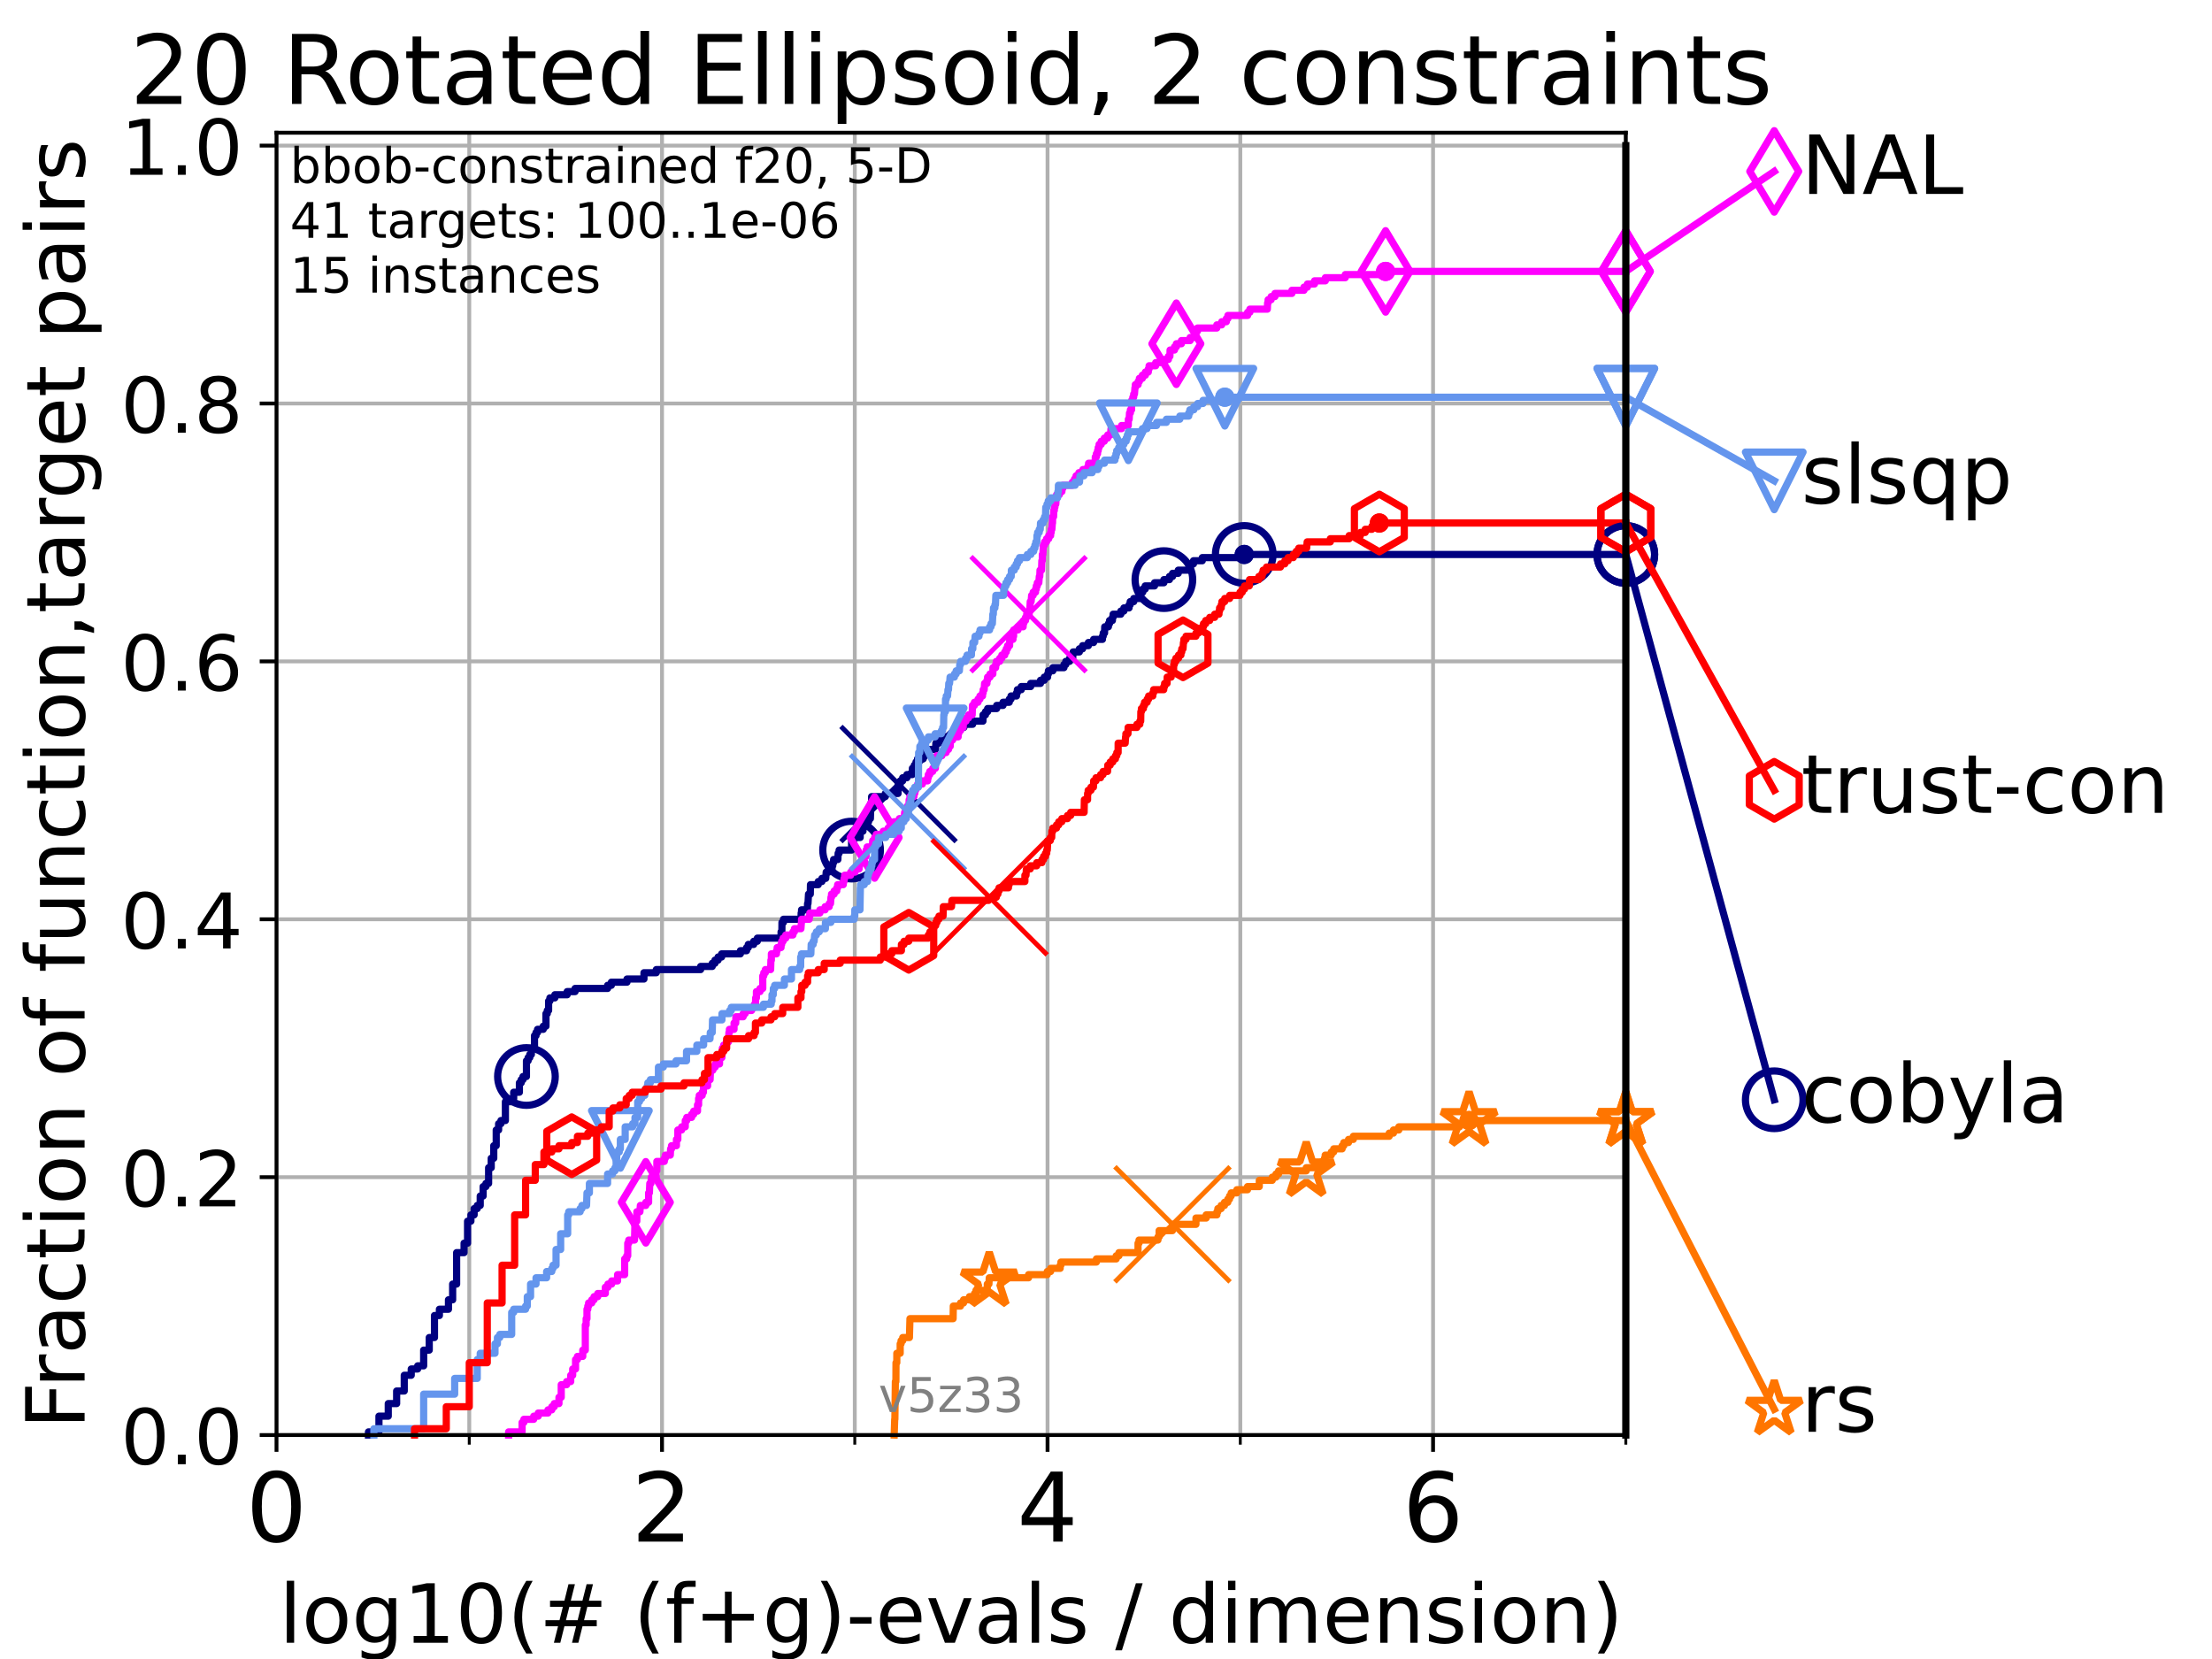 <?xml version="1.0" encoding="utf-8" standalone="no"?>
<!DOCTYPE svg PUBLIC "-//W3C//DTD SVG 1.1//EN"
  "http://www.w3.org/Graphics/SVG/1.1/DTD/svg11.dtd">
<!-- Created with matplotlib (https://matplotlib.org/) -->
<svg height="345.6pt" version="1.1" viewBox="0 0 460.8 345.6" width="460.8pt" xmlns="http://www.w3.org/2000/svg" xmlns:xlink="http://www.w3.org/1999/xlink">
 <defs>
  <style type="text/css">*{stroke-linecap:butt;stroke-linejoin:round;}</style>
 </defs>
 <g id="figure_1">
  <g id="patch_1">
   <path d="M 0 345.6 
L 460.8 345.6 
L 460.8 0 
L 0 0 
z
" style="fill:#ffffff;"/>
  </g>
  <g id="axes_1">
   <g id="patch_2">
    <path d="M 57.6 298.944 
L 338.688 298.944 
L 338.688 27.648 
L 57.6 27.648 
z
" style="fill:#ffffff;"/>
   </g>
   <g id="matplotlib.axis_1">
    <g id="xtick_1">
     <g id="line2d_1">
      <path clip-path="url(#p880598d02a)" d="M 57.6 298.944 
L 57.6 27.648 
" style="fill:none;stroke:#b0b0b0;stroke-linecap:square;stroke-width:0.8;"/>
     </g>
     <g id="line2d_2">
      <defs>
       <path d="M 0 0 
L 0 3.5 
" id="m6b5f1f2be5" style="stroke:#000000;stroke-width:0.8;"/>
      </defs>
      <g>
       <use style="stroke:#000000;stroke-width:0.8;" x="57.6" xlink:href="#m6b5f1f2be5" y="298.944"/>
      </g>
     </g>
     <g id="text_1">
      <!-- 0 -->
      <g transform="translate(51.237 321.141)scale(0.2 -0.2)">
       <defs>
        <path d="M 31.781 66.406 
Q 24.172 66.406 20.328 58.906 
Q 16.5 51.422 16.5 36.375 
Q 16.5 21.391 20.328 13.891 
Q 24.172 6.391 31.781 6.391 
Q 39.453 6.391 43.281 13.891 
Q 47.125 21.391 47.125 36.375 
Q 47.125 51.422 43.281 58.906 
Q 39.453 66.406 31.781 66.406 
z
M 31.781 74.219 
Q 44.047 74.219 50.516 64.516 
Q 56.984 54.828 56.984 36.375 
Q 56.984 17.969 50.516 8.266 
Q 44.047 -1.422 31.781 -1.422 
Q 19.531 -1.422 13.062 8.266 
Q 6.594 17.969 6.594 36.375 
Q 6.594 54.828 13.062 64.516 
Q 19.531 74.219 31.781 74.219 
z
" id="DejaVuSans-48"/>
       </defs>
       <use xlink:href="#DejaVuSans-48"/>
      </g>
     </g>
    </g>
    <g id="xtick_2">
     <g id="line2d_3">
      <path clip-path="url(#p880598d02a)" d="M 137.911 298.944 
L 137.911 27.648 
" style="fill:none;stroke:#b0b0b0;stroke-linecap:square;stroke-width:0.8;"/>
     </g>
     <g id="line2d_4">
      <g>
       <use style="stroke:#000000;stroke-width:0.8;" x="137.911" xlink:href="#m6b5f1f2be5" y="298.944"/>
      </g>
     </g>
     <g id="text_2">
      <!-- 2 -->
      <g transform="translate(131.548 321.141)scale(0.2 -0.2)">
       <defs>
        <path d="M 19.188 8.297 
L 53.609 8.297 
L 53.609 0 
L 7.328 0 
L 7.328 8.297 
Q 12.938 14.109 22.625 23.891 
Q 32.328 33.688 34.812 36.531 
Q 39.547 41.844 41.422 45.531 
Q 43.312 49.219 43.312 52.781 
Q 43.312 58.594 39.234 62.25 
Q 35.156 65.922 28.609 65.922 
Q 23.969 65.922 18.812 64.312 
Q 13.672 62.703 7.812 59.422 
L 7.812 69.391 
Q 13.766 71.781 18.938 73 
Q 24.125 74.219 28.422 74.219 
Q 39.75 74.219 46.484 68.547 
Q 53.219 62.891 53.219 53.422 
Q 53.219 48.922 51.531 44.891 
Q 49.859 40.875 45.406 35.406 
Q 44.188 33.984 37.641 27.219 
Q 31.109 20.453 19.188 8.297 
z
" id="DejaVuSans-50"/>
       </defs>
       <use xlink:href="#DejaVuSans-50"/>
      </g>
     </g>
    </g>
    <g id="xtick_3">
     <g id="line2d_5">
      <path clip-path="url(#p880598d02a)" d="M 218.222 298.944 
L 218.222 27.648 
" style="fill:none;stroke:#b0b0b0;stroke-linecap:square;stroke-width:0.8;"/>
     </g>
     <g id="line2d_6">
      <g>
       <use style="stroke:#000000;stroke-width:0.8;" x="218.222" xlink:href="#m6b5f1f2be5" y="298.944"/>
      </g>
     </g>
     <g id="text_3">
      <!-- 4 -->
      <g transform="translate(211.859 321.141)scale(0.2 -0.2)">
       <defs>
        <path d="M 37.797 64.312 
L 12.891 25.391 
L 37.797 25.391 
z
M 35.203 72.906 
L 47.609 72.906 
L 47.609 25.391 
L 58.016 25.391 
L 58.016 17.188 
L 47.609 17.188 
L 47.609 0 
L 37.797 0 
L 37.797 17.188 
L 4.891 17.188 
L 4.891 26.703 
z
" id="DejaVuSans-52"/>
       </defs>
       <use xlink:href="#DejaVuSans-52"/>
      </g>
     </g>
    </g>
    <g id="xtick_4">
     <g id="line2d_7">
      <path clip-path="url(#p880598d02a)" d="M 298.533 298.944 
L 298.533 27.648 
" style="fill:none;stroke:#b0b0b0;stroke-linecap:square;stroke-width:0.8;"/>
     </g>
     <g id="line2d_8">
      <g>
       <use style="stroke:#000000;stroke-width:0.8;" x="298.533" xlink:href="#m6b5f1f2be5" y="298.944"/>
      </g>
     </g>
     <g id="text_4">
      <!-- 6 -->
      <g transform="translate(292.17 321.141)scale(0.2 -0.2)">
       <defs>
        <path d="M 33.016 40.375 
Q 26.375 40.375 22.484 35.828 
Q 18.609 31.297 18.609 23.391 
Q 18.609 15.531 22.484 10.953 
Q 26.375 6.391 33.016 6.391 
Q 39.656 6.391 43.531 10.953 
Q 47.406 15.531 47.406 23.391 
Q 47.406 31.297 43.531 35.828 
Q 39.656 40.375 33.016 40.375 
z
M 52.594 71.297 
L 52.594 62.312 
Q 48.875 64.062 45.094 64.984 
Q 41.312 65.922 37.594 65.922 
Q 27.828 65.922 22.672 59.328 
Q 17.531 52.734 16.797 39.406 
Q 19.672 43.656 24.016 45.922 
Q 28.375 48.188 33.594 48.188 
Q 44.578 48.188 50.953 41.516 
Q 57.328 34.859 57.328 23.391 
Q 57.328 12.156 50.688 5.359 
Q 44.047 -1.422 33.016 -1.422 
Q 20.359 -1.422 13.672 8.266 
Q 6.984 17.969 6.984 36.375 
Q 6.984 53.656 15.188 63.938 
Q 23.391 74.219 37.203 74.219 
Q 40.922 74.219 44.703 73.484 
Q 48.484 72.75 52.594 71.297 
z
" id="DejaVuSans-54"/>
       </defs>
       <use xlink:href="#DejaVuSans-54"/>
      </g>
     </g>
    </g>
    <g id="xtick_5">
     <g id="line2d_9">
      <path clip-path="url(#p880598d02a)" d="M 97.755 298.944 
L 97.755 27.648 
" style="fill:none;stroke:#b0b0b0;stroke-linecap:square;stroke-width:0.8;"/>
     </g>
     <g id="line2d_10">
      <defs>
       <path d="M 0 0 
L 0 2 
" id="meaed19ed21" style="stroke:#000000;stroke-width:0.6;"/>
      </defs>
      <g>
       <use style="stroke:#000000;stroke-width:0.6;" x="97.755" xlink:href="#meaed19ed21" y="298.944"/>
      </g>
     </g>
    </g>
    <g id="xtick_6">
     <g id="line2d_11">
      <path clip-path="url(#p880598d02a)" d="M 178.066 298.944 
L 178.066 27.648 
" style="fill:none;stroke:#b0b0b0;stroke-linecap:square;stroke-width:0.8;"/>
     </g>
     <g id="line2d_12">
      <g>
       <use style="stroke:#000000;stroke-width:0.6;" x="178.066" xlink:href="#meaed19ed21" y="298.944"/>
      </g>
     </g>
    </g>
    <g id="xtick_7">
     <g id="line2d_13">
      <path clip-path="url(#p880598d02a)" d="M 258.377 298.944 
L 258.377 27.648 
" style="fill:none;stroke:#b0b0b0;stroke-linecap:square;stroke-width:0.8;"/>
     </g>
     <g id="line2d_14">
      <g>
       <use style="stroke:#000000;stroke-width:0.6;" x="258.377" xlink:href="#meaed19ed21" y="298.944"/>
      </g>
     </g>
    </g>
    <g id="xtick_8">
     <g id="line2d_15">
      <path clip-path="url(#p880598d02a)" d="M 338.688 298.944 
L 338.688 27.648 
" style="fill:none;stroke:#b0b0b0;stroke-linecap:square;stroke-width:0.8;"/>
     </g>
     <g id="line2d_16">
      <g>
       <use style="stroke:#000000;stroke-width:0.6;" x="338.688" xlink:href="#meaed19ed21" y="298.944"/>
      </g>
     </g>
    </g>
    <g id="text_5">
     <!-- log10(# (f+g)-evals / dimension) -->
     <g transform="translate(58.145 342.218)scale(0.17 -0.17)">
      <defs>
       <path d="M 9.422 75.984 
L 18.406 75.984 
L 18.406 0 
L 9.422 0 
z
" id="DejaVuSans-108"/>
       <path d="M 30.609 48.391 
Q 23.391 48.391 19.188 42.75 
Q 14.984 37.109 14.984 27.297 
Q 14.984 17.484 19.156 11.844 
Q 23.344 6.203 30.609 6.203 
Q 37.797 6.203 41.984 11.859 
Q 46.188 17.531 46.188 27.297 
Q 46.188 37.016 41.984 42.703 
Q 37.797 48.391 30.609 48.391 
z
M 30.609 56 
Q 42.328 56 49.016 48.375 
Q 55.719 40.766 55.719 27.297 
Q 55.719 13.875 49.016 6.219 
Q 42.328 -1.422 30.609 -1.422 
Q 18.844 -1.422 12.172 6.219 
Q 5.516 13.875 5.516 27.297 
Q 5.516 40.766 12.172 48.375 
Q 18.844 56 30.609 56 
z
" id="DejaVuSans-111"/>
       <path d="M 45.406 27.984 
Q 45.406 37.75 41.375 43.109 
Q 37.359 48.484 30.078 48.484 
Q 22.859 48.484 18.828 43.109 
Q 14.797 37.75 14.797 27.984 
Q 14.797 18.266 18.828 12.891 
Q 22.859 7.516 30.078 7.516 
Q 37.359 7.516 41.375 12.891 
Q 45.406 18.266 45.406 27.984 
z
M 54.391 6.781 
Q 54.391 -7.172 48.188 -13.984 
Q 42 -20.797 29.203 -20.797 
Q 24.469 -20.797 20.266 -20.094 
Q 16.062 -19.391 12.109 -17.922 
L 12.109 -9.188 
Q 16.062 -11.328 19.922 -12.344 
Q 23.781 -13.375 27.781 -13.375 
Q 36.625 -13.375 41.016 -8.766 
Q 45.406 -4.156 45.406 5.172 
L 45.406 9.625 
Q 42.625 4.781 38.281 2.391 
Q 33.938 0 27.875 0 
Q 17.828 0 11.672 7.656 
Q 5.516 15.328 5.516 27.984 
Q 5.516 40.672 11.672 48.328 
Q 17.828 56 27.875 56 
Q 33.938 56 38.281 53.609 
Q 42.625 51.219 45.406 46.391 
L 45.406 54.688 
L 54.391 54.688 
z
" id="DejaVuSans-103"/>
       <path d="M 12.406 8.297 
L 28.516 8.297 
L 28.516 63.922 
L 10.984 60.406 
L 10.984 69.391 
L 28.422 72.906 
L 38.281 72.906 
L 38.281 8.297 
L 54.391 8.297 
L 54.391 0 
L 12.406 0 
z
" id="DejaVuSans-49"/>
       <path d="M 31 75.875 
Q 24.469 64.656 21.281 53.656 
Q 18.109 42.672 18.109 31.391 
Q 18.109 20.125 21.312 9.062 
Q 24.516 -2 31 -13.188 
L 23.188 -13.188 
Q 15.875 -1.703 12.234 9.375 
Q 8.594 20.453 8.594 31.391 
Q 8.594 42.281 12.203 53.312 
Q 15.828 64.359 23.188 75.875 
z
" id="DejaVuSans-40"/>
       <path d="M 51.125 44 
L 36.922 44 
L 32.812 27.688 
L 47.125 27.688 
z
M 43.797 71.781 
L 38.719 51.516 
L 52.984 51.516 
L 58.109 71.781 
L 65.922 71.781 
L 60.891 51.516 
L 76.125 51.516 
L 76.125 44 
L 58.984 44 
L 54.984 27.688 
L 70.516 27.688 
L 70.516 20.219 
L 53.078 20.219 
L 48 0 
L 40.188 0 
L 45.219 20.219 
L 30.906 20.219 
L 25.875 0 
L 18.016 0 
L 23.094 20.219 
L 7.719 20.219 
L 7.719 27.688 
L 24.906 27.688 
L 29 44 
L 13.281 44 
L 13.281 51.516 
L 30.906 51.516 
L 35.891 71.781 
z
" id="DejaVuSans-35"/>
       <path id="DejaVuSans-32"/>
       <path d="M 37.109 75.984 
L 37.109 68.5 
L 28.516 68.5 
Q 23.688 68.5 21.797 66.547 
Q 19.922 64.594 19.922 59.516 
L 19.922 54.688 
L 34.719 54.688 
L 34.719 47.703 
L 19.922 47.703 
L 19.922 0 
L 10.891 0 
L 10.891 47.703 
L 2.297 47.703 
L 2.297 54.688 
L 10.891 54.688 
L 10.891 58.5 
Q 10.891 67.625 15.141 71.797 
Q 19.391 75.984 28.609 75.984 
z
" id="DejaVuSans-102"/>
       <path d="M 46 62.703 
L 46 35.5 
L 73.188 35.5 
L 73.188 27.203 
L 46 27.203 
L 46 0 
L 37.797 0 
L 37.797 27.203 
L 10.594 27.203 
L 10.594 35.5 
L 37.797 35.5 
L 37.797 62.703 
z
" id="DejaVuSans-43"/>
       <path d="M 8.016 75.875 
L 15.828 75.875 
Q 23.141 64.359 26.781 53.312 
Q 30.422 42.281 30.422 31.391 
Q 30.422 20.453 26.781 9.375 
Q 23.141 -1.703 15.828 -13.188 
L 8.016 -13.188 
Q 14.5 -2 17.703 9.062 
Q 20.906 20.125 20.906 31.391 
Q 20.906 42.672 17.703 53.656 
Q 14.5 64.656 8.016 75.875 
z
" id="DejaVuSans-41"/>
       <path d="M 4.891 31.391 
L 31.203 31.391 
L 31.203 23.391 
L 4.891 23.391 
z
" id="DejaVuSans-45"/>
       <path d="M 56.203 29.594 
L 56.203 25.203 
L 14.891 25.203 
Q 15.484 15.922 20.484 11.062 
Q 25.484 6.203 34.422 6.203 
Q 39.594 6.203 44.453 7.469 
Q 49.312 8.734 54.109 11.281 
L 54.109 2.781 
Q 49.266 0.734 44.188 -0.344 
Q 39.109 -1.422 33.891 -1.422 
Q 20.797 -1.422 13.156 6.188 
Q 5.516 13.812 5.516 26.812 
Q 5.516 40.234 12.766 48.109 
Q 20.016 56 32.328 56 
Q 43.359 56 49.781 48.891 
Q 56.203 41.797 56.203 29.594 
z
M 47.219 32.234 
Q 47.125 39.594 43.094 43.984 
Q 39.062 48.391 32.422 48.391 
Q 24.906 48.391 20.391 44.141 
Q 15.875 39.891 15.188 32.172 
z
" id="DejaVuSans-101"/>
       <path d="M 2.984 54.688 
L 12.5 54.688 
L 29.594 8.797 
L 46.688 54.688 
L 56.203 54.688 
L 35.688 0 
L 23.484 0 
z
" id="DejaVuSans-118"/>
       <path d="M 34.281 27.484 
Q 23.391 27.484 19.188 25 
Q 14.984 22.516 14.984 16.5 
Q 14.984 11.719 18.141 8.906 
Q 21.297 6.109 26.703 6.109 
Q 34.188 6.109 38.703 11.406 
Q 43.219 16.703 43.219 25.484 
L 43.219 27.484 
z
M 52.203 31.203 
L 52.203 0 
L 43.219 0 
L 43.219 8.297 
Q 40.141 3.328 35.547 0.953 
Q 30.953 -1.422 24.312 -1.422 
Q 15.922 -1.422 10.953 3.297 
Q 6 8.016 6 15.922 
Q 6 25.141 12.172 29.828 
Q 18.359 34.516 30.609 34.516 
L 43.219 34.516 
L 43.219 35.406 
Q 43.219 41.609 39.141 45 
Q 35.062 48.391 27.688 48.391 
Q 23 48.391 18.547 47.266 
Q 14.109 46.141 10.016 43.891 
L 10.016 52.203 
Q 14.938 54.109 19.578 55.047 
Q 24.219 56 28.609 56 
Q 40.484 56 46.344 49.844 
Q 52.203 43.703 52.203 31.203 
z
" id="DejaVuSans-97"/>
       <path d="M 44.281 53.078 
L 44.281 44.578 
Q 40.484 46.531 36.375 47.5 
Q 32.281 48.484 27.875 48.484 
Q 21.188 48.484 17.844 46.438 
Q 14.5 44.391 14.5 40.281 
Q 14.5 37.156 16.891 35.375 
Q 19.281 33.594 26.516 31.984 
L 29.594 31.297 
Q 39.156 29.25 43.188 25.516 
Q 47.219 21.781 47.219 15.094 
Q 47.219 7.469 41.188 3.016 
Q 35.156 -1.422 24.609 -1.422 
Q 20.219 -1.422 15.453 -0.562 
Q 10.688 0.297 5.422 2 
L 5.422 11.281 
Q 10.406 8.688 15.234 7.391 
Q 20.062 6.109 24.812 6.109 
Q 31.156 6.109 34.562 8.281 
Q 37.984 10.453 37.984 14.406 
Q 37.984 18.062 35.516 20.016 
Q 33.062 21.969 24.703 23.781 
L 21.578 24.516 
Q 13.234 26.266 9.516 29.906 
Q 5.812 33.547 5.812 39.891 
Q 5.812 47.609 11.281 51.797 
Q 16.75 56 26.812 56 
Q 31.781 56 36.172 55.266 
Q 40.578 54.547 44.281 53.078 
z
" id="DejaVuSans-115"/>
       <path d="M 25.391 72.906 
L 33.688 72.906 
L 8.297 -9.281 
L 0 -9.281 
z
" id="DejaVuSans-47"/>
       <path d="M 45.406 46.391 
L 45.406 75.984 
L 54.391 75.984 
L 54.391 0 
L 45.406 0 
L 45.406 8.203 
Q 42.578 3.328 38.25 0.953 
Q 33.938 -1.422 27.875 -1.422 
Q 17.969 -1.422 11.734 6.484 
Q 5.516 14.406 5.516 27.297 
Q 5.516 40.188 11.734 48.094 
Q 17.969 56 27.875 56 
Q 33.938 56 38.25 53.625 
Q 42.578 51.266 45.406 46.391 
z
M 14.797 27.297 
Q 14.797 17.391 18.875 11.75 
Q 22.953 6.109 30.078 6.109 
Q 37.203 6.109 41.297 11.75 
Q 45.406 17.391 45.406 27.297 
Q 45.406 37.203 41.297 42.844 
Q 37.203 48.484 30.078 48.484 
Q 22.953 48.484 18.875 42.844 
Q 14.797 37.203 14.797 27.297 
z
" id="DejaVuSans-100"/>
       <path d="M 9.422 54.688 
L 18.406 54.688 
L 18.406 0 
L 9.422 0 
z
M 9.422 75.984 
L 18.406 75.984 
L 18.406 64.594 
L 9.422 64.594 
z
" id="DejaVuSans-105"/>
       <path d="M 52 44.188 
Q 55.375 50.25 60.062 53.125 
Q 64.75 56 71.094 56 
Q 79.641 56 84.281 50.016 
Q 88.922 44.047 88.922 33.016 
L 88.922 0 
L 79.891 0 
L 79.891 32.719 
Q 79.891 40.578 77.094 44.375 
Q 74.312 48.188 68.609 48.188 
Q 61.625 48.188 57.562 43.547 
Q 53.516 38.922 53.516 30.906 
L 53.516 0 
L 44.484 0 
L 44.484 32.719 
Q 44.484 40.625 41.703 44.406 
Q 38.922 48.188 33.109 48.188 
Q 26.219 48.188 22.156 43.531 
Q 18.109 38.875 18.109 30.906 
L 18.109 0 
L 9.078 0 
L 9.078 54.688 
L 18.109 54.688 
L 18.109 46.188 
Q 21.188 51.219 25.484 53.609 
Q 29.781 56 35.688 56 
Q 41.656 56 45.828 52.969 
Q 50 49.953 52 44.188 
z
" id="DejaVuSans-109"/>
       <path d="M 54.891 33.016 
L 54.891 0 
L 45.906 0 
L 45.906 32.719 
Q 45.906 40.484 42.875 44.328 
Q 39.844 48.188 33.797 48.188 
Q 26.516 48.188 22.312 43.547 
Q 18.109 38.922 18.109 30.906 
L 18.109 0 
L 9.078 0 
L 9.078 54.688 
L 18.109 54.688 
L 18.109 46.188 
Q 21.344 51.125 25.703 53.562 
Q 30.078 56 35.797 56 
Q 45.219 56 50.047 50.172 
Q 54.891 44.344 54.891 33.016 
z
" id="DejaVuSans-110"/>
      </defs>
      <use xlink:href="#DejaVuSans-108"/>
      <use x="27.783" xlink:href="#DejaVuSans-111"/>
      <use x="88.965" xlink:href="#DejaVuSans-103"/>
      <use x="152.441" xlink:href="#DejaVuSans-49"/>
      <use x="216.064" xlink:href="#DejaVuSans-48"/>
      <use x="279.688" xlink:href="#DejaVuSans-40"/>
      <use x="318.701" xlink:href="#DejaVuSans-35"/>
      <use x="402.49" xlink:href="#DejaVuSans-32"/>
      <use x="434.277" xlink:href="#DejaVuSans-40"/>
      <use x="473.291" xlink:href="#DejaVuSans-102"/>
      <use x="508.496" xlink:href="#DejaVuSans-43"/>
      <use x="592.285" xlink:href="#DejaVuSans-103"/>
      <use x="655.762" xlink:href="#DejaVuSans-41"/>
      <use x="694.775" xlink:href="#DejaVuSans-45"/>
      <use x="730.859" xlink:href="#DejaVuSans-101"/>
      <use x="792.383" xlink:href="#DejaVuSans-118"/>
      <use x="851.562" xlink:href="#DejaVuSans-97"/>
      <use x="912.842" xlink:href="#DejaVuSans-108"/>
      <use x="940.625" xlink:href="#DejaVuSans-115"/>
      <use x="992.725" xlink:href="#DejaVuSans-32"/>
      <use x="1024.512" xlink:href="#DejaVuSans-47"/>
      <use x="1058.203" xlink:href="#DejaVuSans-32"/>
      <use x="1089.99" xlink:href="#DejaVuSans-100"/>
      <use x="1153.467" xlink:href="#DejaVuSans-105"/>
      <use x="1181.25" xlink:href="#DejaVuSans-109"/>
      <use x="1278.662" xlink:href="#DejaVuSans-101"/>
      <use x="1340.186" xlink:href="#DejaVuSans-110"/>
      <use x="1403.564" xlink:href="#DejaVuSans-115"/>
      <use x="1455.664" xlink:href="#DejaVuSans-105"/>
      <use x="1483.447" xlink:href="#DejaVuSans-111"/>
      <use x="1544.629" xlink:href="#DejaVuSans-110"/>
      <use x="1608.008" xlink:href="#DejaVuSans-41"/>
     </g>
    </g>
   </g>
   <g id="matplotlib.axis_2">
    <g id="ytick_1">
     <g id="line2d_17">
      <path clip-path="url(#p880598d02a)" d="M 57.6 298.944 
L 338.688 298.944 
" style="fill:none;stroke:#b0b0b0;stroke-linecap:square;stroke-width:0.8;"/>
     </g>
     <g id="line2d_18">
      <defs>
       <path d="M 0 0 
L -3.5 0 
" id="m0ed1ee9784" style="stroke:#000000;stroke-width:0.8;"/>
      </defs>
      <g>
       <use style="stroke:#000000;stroke-width:0.8;" x="57.6" xlink:href="#m0ed1ee9784" y="298.944"/>
      </g>
     </g>
     <g id="text_6">
      <!-- 0.0 -->
      <g transform="translate(25.155 305.023)scale(0.16 -0.16)">
       <defs>
        <path d="M 10.688 12.406 
L 21 12.406 
L 21 0 
L 10.688 0 
z
" id="DejaVuSans-46"/>
       </defs>
       <use xlink:href="#DejaVuSans-48"/>
       <use x="63.623" xlink:href="#DejaVuSans-46"/>
       <use x="95.41" xlink:href="#DejaVuSans-48"/>
      </g>
     </g>
    </g>
    <g id="ytick_2">
     <g id="line2d_19">
      <path clip-path="url(#p880598d02a)" d="M 57.6 245.222 
L 338.688 245.222 
" style="fill:none;stroke:#b0b0b0;stroke-linecap:square;stroke-width:0.8;"/>
     </g>
     <g id="line2d_20">
      <g>
       <use style="stroke:#000000;stroke-width:0.8;" x="57.6" xlink:href="#m0ed1ee9784" y="245.222"/>
      </g>
     </g>
     <g id="text_7">
      <!-- 0.2 -->
      <g transform="translate(25.155 251.301)scale(0.16 -0.16)">
       <use xlink:href="#DejaVuSans-48"/>
       <use x="63.623" xlink:href="#DejaVuSans-46"/>
       <use x="95.41" xlink:href="#DejaVuSans-50"/>
      </g>
     </g>
    </g>
    <g id="ytick_3">
     <g id="line2d_21">
      <path clip-path="url(#p880598d02a)" d="M 57.6 191.5 
L 338.688 191.5 
" style="fill:none;stroke:#b0b0b0;stroke-linecap:square;stroke-width:0.8;"/>
     </g>
     <g id="line2d_22">
      <g>
       <use style="stroke:#000000;stroke-width:0.8;" x="57.6" xlink:href="#m0ed1ee9784" y="191.5"/>
      </g>
     </g>
     <g id="text_8">
      <!-- 0.4 -->
      <g transform="translate(25.155 197.579)scale(0.16 -0.16)">
       <use xlink:href="#DejaVuSans-48"/>
       <use x="63.623" xlink:href="#DejaVuSans-46"/>
       <use x="95.41" xlink:href="#DejaVuSans-52"/>
      </g>
     </g>
    </g>
    <g id="ytick_4">
     <g id="line2d_23">
      <path clip-path="url(#p880598d02a)" d="M 57.6 137.778 
L 338.688 137.778 
" style="fill:none;stroke:#b0b0b0;stroke-linecap:square;stroke-width:0.8;"/>
     </g>
     <g id="line2d_24">
      <g>
       <use style="stroke:#000000;stroke-width:0.8;" x="57.6" xlink:href="#m0ed1ee9784" y="137.778"/>
      </g>
     </g>
     <g id="text_9">
      <!-- 0.6 -->
      <g transform="translate(25.155 143.857)scale(0.16 -0.16)">
       <use xlink:href="#DejaVuSans-48"/>
       <use x="63.623" xlink:href="#DejaVuSans-46"/>
       <use x="95.41" xlink:href="#DejaVuSans-54"/>
      </g>
     </g>
    </g>
    <g id="ytick_5">
     <g id="line2d_25">
      <path clip-path="url(#p880598d02a)" d="M 57.6 84.056 
L 338.688 84.056 
" style="fill:none;stroke:#b0b0b0;stroke-linecap:square;stroke-width:0.8;"/>
     </g>
     <g id="line2d_26">
      <g>
       <use style="stroke:#000000;stroke-width:0.8;" x="57.6" xlink:href="#m0ed1ee9784" y="84.056"/>
      </g>
     </g>
     <g id="text_10">
      <!-- 0.8 -->
      <g transform="translate(25.155 90.135)scale(0.16 -0.16)">
       <defs>
        <path d="M 31.781 34.625 
Q 24.75 34.625 20.719 30.859 
Q 16.703 27.094 16.703 20.516 
Q 16.703 13.922 20.719 10.156 
Q 24.75 6.391 31.781 6.391 
Q 38.812 6.391 42.859 10.172 
Q 46.922 13.969 46.922 20.516 
Q 46.922 27.094 42.891 30.859 
Q 38.875 34.625 31.781 34.625 
z
M 21.922 38.812 
Q 15.578 40.375 12.031 44.719 
Q 8.5 49.078 8.5 55.328 
Q 8.5 64.062 14.719 69.141 
Q 20.953 74.219 31.781 74.219 
Q 42.672 74.219 48.875 69.141 
Q 55.078 64.062 55.078 55.328 
Q 55.078 49.078 51.531 44.719 
Q 48 40.375 41.703 38.812 
Q 48.828 37.156 52.797 32.312 
Q 56.781 27.484 56.781 20.516 
Q 56.781 9.906 50.312 4.234 
Q 43.844 -1.422 31.781 -1.422 
Q 19.734 -1.422 13.25 4.234 
Q 6.781 9.906 6.781 20.516 
Q 6.781 27.484 10.781 32.312 
Q 14.797 37.156 21.922 38.812 
z
M 18.312 54.391 
Q 18.312 48.734 21.844 45.562 
Q 25.391 42.391 31.781 42.391 
Q 38.141 42.391 41.719 45.562 
Q 45.312 48.734 45.312 54.391 
Q 45.312 60.062 41.719 63.234 
Q 38.141 66.406 31.781 66.406 
Q 25.391 66.406 21.844 63.234 
Q 18.312 60.062 18.312 54.391 
z
" id="DejaVuSans-56"/>
       </defs>
       <use xlink:href="#DejaVuSans-48"/>
       <use x="63.623" xlink:href="#DejaVuSans-46"/>
       <use x="95.41" xlink:href="#DejaVuSans-56"/>
      </g>
     </g>
    </g>
    <g id="ytick_6">
     <g id="line2d_27">
      <path clip-path="url(#p880598d02a)" d="M 57.6 30.334 
L 338.688 30.334 
" style="fill:none;stroke:#b0b0b0;stroke-linecap:square;stroke-width:0.8;"/>
     </g>
     <g id="line2d_28">
      <g>
       <use style="stroke:#000000;stroke-width:0.8;" x="57.6" xlink:href="#m0ed1ee9784" y="30.334"/>
      </g>
     </g>
     <g id="text_11">
      <!-- 1.0 -->
      <g transform="translate(25.155 36.413)scale(0.16 -0.16)">
       <use xlink:href="#DejaVuSans-49"/>
       <use x="63.623" xlink:href="#DejaVuSans-46"/>
       <use x="95.41" xlink:href="#DejaVuSans-48"/>
      </g>
     </g>
    </g>
    <g id="text_12">
     <!-- Fraction of function,target pairs -->
     <g transform="translate(17.62 297.681)rotate(-90)scale(0.17 -0.17)">
      <defs>
       <path d="M 9.812 72.906 
L 51.703 72.906 
L 51.703 64.594 
L 19.672 64.594 
L 19.672 43.109 
L 48.578 43.109 
L 48.578 34.812 
L 19.672 34.812 
L 19.672 0 
L 9.812 0 
z
" id="DejaVuSans-70"/>
       <path d="M 41.109 46.297 
Q 39.594 47.172 37.812 47.578 
Q 36.031 48 33.891 48 
Q 26.266 48 22.188 43.047 
Q 18.109 38.094 18.109 28.812 
L 18.109 0 
L 9.078 0 
L 9.078 54.688 
L 18.109 54.688 
L 18.109 46.188 
Q 20.953 51.172 25.484 53.578 
Q 30.031 56 36.531 56 
Q 37.453 56 38.578 55.875 
Q 39.703 55.766 41.062 55.516 
z
" id="DejaVuSans-114"/>
       <path d="M 48.781 52.594 
L 48.781 44.188 
Q 44.969 46.297 41.141 47.344 
Q 37.312 48.391 33.406 48.391 
Q 24.656 48.391 19.812 42.844 
Q 14.984 37.312 14.984 27.297 
Q 14.984 17.281 19.812 11.734 
Q 24.656 6.203 33.406 6.203 
Q 37.312 6.203 41.141 7.25 
Q 44.969 8.297 48.781 10.406 
L 48.781 2.094 
Q 45.016 0.344 40.984 -0.531 
Q 36.969 -1.422 32.422 -1.422 
Q 20.062 -1.422 12.781 6.344 
Q 5.516 14.109 5.516 27.297 
Q 5.516 40.672 12.859 48.328 
Q 20.219 56 33.016 56 
Q 37.156 56 41.109 55.141 
Q 45.062 54.297 48.781 52.594 
z
" id="DejaVuSans-99"/>
       <path d="M 18.312 70.219 
L 18.312 54.688 
L 36.812 54.688 
L 36.812 47.703 
L 18.312 47.703 
L 18.312 18.016 
Q 18.312 11.328 20.141 9.422 
Q 21.969 7.516 27.594 7.516 
L 36.812 7.516 
L 36.812 0 
L 27.594 0 
Q 17.188 0 13.234 3.875 
Q 9.281 7.766 9.281 18.016 
L 9.281 47.703 
L 2.688 47.703 
L 2.688 54.688 
L 9.281 54.688 
L 9.281 70.219 
z
" id="DejaVuSans-116"/>
       <path d="M 8.5 21.578 
L 8.5 54.688 
L 17.484 54.688 
L 17.484 21.922 
Q 17.484 14.156 20.5 10.266 
Q 23.531 6.391 29.594 6.391 
Q 36.859 6.391 41.078 11.031 
Q 45.312 15.672 45.312 23.688 
L 45.312 54.688 
L 54.297 54.688 
L 54.297 0 
L 45.312 0 
L 45.312 8.406 
Q 42.047 3.422 37.719 1 
Q 33.406 -1.422 27.688 -1.422 
Q 18.266 -1.422 13.375 4.438 
Q 8.5 10.297 8.5 21.578 
z
M 31.109 56 
z
" id="DejaVuSans-117"/>
       <path d="M 11.719 12.406 
L 22.016 12.406 
L 22.016 4 
L 14.016 -11.625 
L 7.719 -11.625 
L 11.719 4 
z
" id="DejaVuSans-44"/>
       <path d="M 18.109 8.203 
L 18.109 -20.797 
L 9.078 -20.797 
L 9.078 54.688 
L 18.109 54.688 
L 18.109 46.391 
Q 20.953 51.266 25.266 53.625 
Q 29.594 56 35.594 56 
Q 45.562 56 51.781 48.094 
Q 58.016 40.188 58.016 27.297 
Q 58.016 14.406 51.781 6.484 
Q 45.562 -1.422 35.594 -1.422 
Q 29.594 -1.422 25.266 0.953 
Q 20.953 3.328 18.109 8.203 
z
M 48.688 27.297 
Q 48.688 37.203 44.609 42.844 
Q 40.531 48.484 33.406 48.484 
Q 26.266 48.484 22.188 42.844 
Q 18.109 37.203 18.109 27.297 
Q 18.109 17.391 22.188 11.75 
Q 26.266 6.109 33.406 6.109 
Q 40.531 6.109 44.609 11.75 
Q 48.688 17.391 48.688 27.297 
z
" id="DejaVuSans-112"/>
      </defs>
      <use xlink:href="#DejaVuSans-70"/>
      <use x="50.27" xlink:href="#DejaVuSans-114"/>
      <use x="91.383" xlink:href="#DejaVuSans-97"/>
      <use x="152.662" xlink:href="#DejaVuSans-99"/>
      <use x="207.643" xlink:href="#DejaVuSans-116"/>
      <use x="246.852" xlink:href="#DejaVuSans-105"/>
      <use x="274.635" xlink:href="#DejaVuSans-111"/>
      <use x="335.816" xlink:href="#DejaVuSans-110"/>
      <use x="399.195" xlink:href="#DejaVuSans-32"/>
      <use x="430.982" xlink:href="#DejaVuSans-111"/>
      <use x="492.164" xlink:href="#DejaVuSans-102"/>
      <use x="527.369" xlink:href="#DejaVuSans-32"/>
      <use x="559.156" xlink:href="#DejaVuSans-102"/>
      <use x="594.361" xlink:href="#DejaVuSans-117"/>
      <use x="657.74" xlink:href="#DejaVuSans-110"/>
      <use x="721.119" xlink:href="#DejaVuSans-99"/>
      <use x="776.1" xlink:href="#DejaVuSans-116"/>
      <use x="815.309" xlink:href="#DejaVuSans-105"/>
      <use x="843.092" xlink:href="#DejaVuSans-111"/>
      <use x="904.273" xlink:href="#DejaVuSans-110"/>
      <use x="967.652" xlink:href="#DejaVuSans-44"/>
      <use x="999.439" xlink:href="#DejaVuSans-116"/>
      <use x="1038.648" xlink:href="#DejaVuSans-97"/>
      <use x="1099.928" xlink:href="#DejaVuSans-114"/>
      <use x="1139.291" xlink:href="#DejaVuSans-103"/>
      <use x="1202.768" xlink:href="#DejaVuSans-101"/>
      <use x="1264.291" xlink:href="#DejaVuSans-116"/>
      <use x="1303.5" xlink:href="#DejaVuSans-32"/>
      <use x="1335.287" xlink:href="#DejaVuSans-112"/>
      <use x="1398.764" xlink:href="#DejaVuSans-97"/>
      <use x="1460.043" xlink:href="#DejaVuSans-105"/>
      <use x="1487.826" xlink:href="#DejaVuSans-114"/>
      <use x="1528.939" xlink:href="#DejaVuSans-115"/>
     </g>
    </g>
   </g>
   <g id="line2d_29">
    <defs>
     <path d="M 0 1.5 
C 0.398 1.5 0.779 1.342 1.061 1.061 
C 1.342 0.779 1.5 0.398 1.5 0 
C 1.5 -0.398 1.342 -0.779 1.061 -1.061 
C 0.779 -1.342 0.398 -1.5 0 -1.5 
C -0.398 -1.5 -0.779 -1.342 -1.061 -1.061 
C -1.342 -0.779 -1.5 -0.398 -1.5 0 
C -1.5 0.398 -1.342 0.779 -1.061 1.061 
C -0.779 1.342 -0.398 1.5 0 1.5 
z
" id="m393b17ad1e" style="stroke:#000080;"/>
    </defs>
    <g>
     <use style="fill:#000080;stroke:#000080;" x="259.198" xlink:href="#m393b17ad1e" y="115.503"/>
     <use style="fill:#000080;stroke:#000080;" x="259.198" xlink:href="#m393b17ad1e" y="115.503"/>
    </g>
   </g>
   <g id="line2d_30">
    <path d="M 76.759 298.944 
L 76.759 298.289 
L 78.942 298.289 
L 78.942 295.013 
L 80.881 295.013 
L 80.881 292.393 
L 82.627 292.393 
L 82.627 289.772 
L 84.213 289.772 
L 84.213 286.496 
L 85.667 286.496 
L 85.667 285.186 
L 87.01 285.186 
L 87.01 284.531 
L 88.256 284.531 
L 88.256 281.255 
L 89.419 281.255 
L 89.419 278.634 
L 90.509 278.634 
L 90.509 274.048 
L 91.535 274.048 
L 91.535 272.738 
L 93.422 272.738 
L 93.422 270.773 
L 94.295 270.773 
L 94.295 267.497 
L 95.125 267.497 
L 95.125 260.946 
L 96.676 260.946 
L 96.676 258.98 
L 97.403 258.98 
L 97.403 254.394 
L 98.101 254.394 
L 98.101 253.084 
L 98.772 253.084 
L 98.772 251.773 
L 99.418 251.773 
L 99.418 251.118 
L 100.04 251.118 
L 100.04 249.153 
L 100.642 249.153 
L 100.642 247.187 
L 101.223 247.187 
L 101.223 246.532 
L 101.786 246.532 
L 101.786 243.257 
L 102.331 243.257 
L 102.331 241.291 
L 102.859 241.291 
L 102.859 238.671 
L 103.372 238.671 
L 103.372 235.395 
L 103.871 235.395 
L 103.871 234.085 
L 104.355 234.085 
L 104.355 233.429 
L 105.285 233.429 
L 105.285 229.499 
L 106.594 229.499 
L 106.594 228.843 
L 107.009 228.843 
L 107.009 227.533 
L 108.199 227.533 
L 108.199 225.568 
L 108.578 225.568 
L 108.578 224.912 
L 108.949 224.912 
L 108.949 224.257 
L 109.668 224.257 
L 109.668 220.982 
L 110.017 220.982 
L 110.017 220.326 
L 110.359 220.326 
L 110.359 219.671 
L 110.694 219.671 
L 110.694 218.361 
L 111.346 218.361 
L 111.346 215.74 
L 111.663 215.74 
L 111.663 215.085 
L 111.975 215.085 
L 111.975 214.43 
L 113.168 214.43 
L 113.168 213.775 
L 113.735 213.775 
L 113.735 211.154 
L 114.012 211.154 
L 114.012 210.499 
L 114.284 210.499 
L 114.284 208.534 
L 114.552 208.534 
L 114.552 207.879 
L 115.586 207.879 
L 115.586 207.224 
L 118.149 207.224 
L 118.149 206.568 
L 119.801 206.568 
L 119.801 205.913 
L 126.574 205.913 
L 126.574 205.258 
L 127.358 205.258 
L 127.358 204.603 
L 130.612 204.603 
L 130.612 203.948 
L 134.15 203.948 
L 134.15 202.638 
L 136.72 202.638 
L 136.72 201.982 
L 145.954 201.982 
L 145.954 201.327 
L 148.373 201.327 
L 148.373 200.672 
L 148.938 200.672 
L 148.938 200.017 
L 149.593 200.017 
L 149.593 199.362 
L 150.327 199.362 
L 150.327 198.707 
L 154.236 198.707 
L 154.236 198.052 
L 155.527 198.052 
L 155.527 197.396 
L 155.879 197.396 
L 155.879 196.741 
L 157.012 196.741 
L 157.012 196.086 
L 157.765 196.086 
L 157.765 195.431 
L 162.695 195.431 
L 162.712 194.121 
L 162.879 194.121 
L 162.896 192.155 
L 163.21 192.155 
L 163.21 191.5 
L 166.856 191.5 
L 166.895 190.19 
L 166.975 190.19 
L 166.975 189.535 
L 168.184 189.535 
L 168.233 188.224 
L 168.318 188.224 
L 168.428 186.259 
L 168.8 186.259 
L 168.835 184.293 
L 170.451 184.293 
L 170.451 183.638 
L 171.222 183.638 
L 171.222 182.983 
L 172.02 182.983 
L 172.108 181.673 
L 172.63 181.673 
L 172.63 181.018 
L 173.331 181.018 
L 173.331 180.363 
L 173.477 180.363 
L 173.477 179.707 
L 173.657 179.707 
L 173.657 179.052 
L 174.542 179.052 
L 174.601 177.742 
L 174.804 177.742 
L 174.804 177.087 
L 177.402 177.087 
L 177.402 175.121 
L 177.803 175.121 
L 177.803 174.466 
L 179.191 174.466 
L 179.191 173.156 
L 179.776 173.156 
L 179.776 172.501 
L 179.933 172.501 
L 179.933 171.846 
L 180.164 171.846 
L 180.164 171.191 
L 180.944 171.191 
L 180.944 170.535 
L 181.318 170.535 
L 181.399 167.915 
L 181.44 167.915 
L 181.44 167.26 
L 181.568 167.26 
L 181.574 165.949 
L 184.425 165.949 
L 184.425 165.294 
L 187.083 165.294 
L 187.099 163.329 
L 187.548 163.329 
L 187.548 162.674 
L 188.043 162.674 
L 188.043 162.018 
L 188.924 162.018 
L 188.924 161.363 
L 190.044 161.363 
L 190.065 160.053 
L 190.477 160.053 
L 190.477 159.398 
L 190.82 159.398 
L 190.82 158.743 
L 191.133 158.743 
L 191.133 158.088 
L 192.321 158.088 
L 192.367 156.777 
L 192.776 156.777 
L 192.776 156.122 
L 194.89 156.122 
L 194.958 154.812 
L 195.567 154.812 
L 195.628 153.502 
L 198.709 153.502 
L 198.709 152.846 
L 198.869 152.846 
L 198.869 152.191 
L 199.846 152.191 
L 199.846 151.536 
L 200.792 151.536 
L 200.792 150.881 
L 202.622 150.881 
L 202.622 150.226 
L 204.767 150.226 
L 204.785 148.916 
L 205.295 148.916 
L 205.295 148.26 
L 205.742 148.26 
L 205.742 147.605 
L 207.626 147.605 
L 207.626 146.95 
L 208.948 146.95 
L 208.948 146.295 
L 210.248 146.295 
L 210.248 145.64 
L 210.613 145.64 
L 210.613 144.985 
L 211.76 144.985 
L 211.76 144.33 
L 211.936 144.33 
L 211.936 143.674 
L 212.751 143.674 
L 212.751 143.019 
L 214.708 143.019 
L 214.708 142.364 
L 216.755 142.364 
L 216.755 141.709 
L 217.545 141.709 
L 217.545 141.054 
L 218.237 141.054 
L 218.237 140.399 
L 218.399 140.399 
L 218.399 139.743 
L 219.326 139.743 
L 219.326 139.088 
L 221.638 139.088 
L 221.638 138.433 
L 222.024 138.433 
L 222.024 137.778 
L 222.82 137.778 
L 222.82 137.123 
L 223.462 137.123 
L 223.545 135.813 
L 224.854 135.813 
L 224.854 135.157 
L 225.526 135.157 
L 225.526 134.502 
L 226.729 134.502 
L 226.729 133.847 
L 227.819 133.847 
L 227.819 133.192 
L 229.662 133.192 
L 229.662 132.537 
L 229.819 132.537 
L 229.819 131.882 
L 230.096 131.882 
L 230.135 130.571 
L 230.903 130.571 
L 230.903 129.916 
L 231.135 129.916 
L 231.135 129.261 
L 231.737 129.261 
L 231.737 128.606 
L 231.879 128.606 
L 231.879 127.951 
L 233.489 127.951 
L 233.489 127.296 
L 234.128 127.296 
L 234.128 126.641 
L 235.204 126.641 
L 235.204 125.985 
L 235.44 125.985 
L 235.44 125.33 
L 236.186 125.33 
L 236.186 124.675 
L 237.431 124.675 
L 237.444 123.365 
L 238.057 123.365 
L 238.057 122.71 
L 238.568 122.71 
L 238.568 122.055 
L 240.513 122.055 
L 240.513 121.399 
L 242.459 121.399 
L 242.459 120.744 
L 243.617 120.744 
L 243.617 120.089 
L 244.267 120.089 
L 244.267 119.434 
L 245.448 119.434 
L 245.448 118.779 
L 247.73 118.779 
L 247.73 118.124 
L 247.98 118.124 
L 247.98 117.469 
L 248.625 117.469 
L 248.625 116.813 
L 250.458 116.813 
L 250.458 116.158 
L 259.198 116.158 
L 259.198 115.503 
L 338.688 115.503 
L 338.688 115.503 
" style="fill:none;stroke:#000080;stroke-linecap:square;stroke-width:1.5;"/>
   </g>
   <g id="line2d_31">
    <defs>
     <path d="M 0 6 
C 1.591 6 3.117 5.368 4.243 4.243 
C 5.368 3.117 6 1.591 6 0 
C 6 -1.591 5.368 -3.117 4.243 -4.243 
C 3.117 -5.368 1.591 -6 0 -6 
C -1.591 -6 -3.117 -5.368 -4.243 -4.243 
C -5.368 -3.117 -6 -1.591 -6 0 
C -6 1.591 -5.368 3.117 -4.243 4.243 
C -3.117 5.368 -1.591 6 0 6 
z
" id="mf9f35ebc1b" style="stroke:#000080;stroke-width:1.5;"/>
    </defs>
    <g>
     <use style="fill-opacity:0;stroke:#000080;stroke-width:1.5;" x="109.668" xlink:href="#mf9f35ebc1b" y="224.257"/>
     <use style="fill-opacity:0;stroke:#000080;stroke-width:1.5;" x="177.402" xlink:href="#mf9f35ebc1b" y="177.087"/>
     <use style="fill-opacity:0;stroke:#000080;stroke-width:1.5;" x="242.459" xlink:href="#mf9f35ebc1b" y="120.744"/>
     <use style="fill-opacity:0;stroke:#000080;stroke-width:1.5;" x="259.198" xlink:href="#mf9f35ebc1b" y="115.503"/>
     <use style="fill-opacity:0;stroke:#000080;stroke-width:1.5;" x="338.688" xlink:href="#mf9f35ebc1b" y="115.503"/>
    </g>
   </g>
   <g id="line2d_32">
    <path style="fill:none;stroke:#000080;stroke-linecap:square;stroke-width:1.5;"/>
    <g/>
   </g>
   <g id="line2d_33">
    <path clip-path="url(#p880598d02a)" d="M 187.182 163.329 
" style="fill:none;stroke:#000080;stroke-linecap:square;stroke-width:1.5;"/>
    <defs>
     <path d="M -12 12 
L 12 -12 
M -12 -12 
L 12 12 
" id="mcffb6232a8" style="stroke:#000080;"/>
    </defs>
    <g clip-path="url(#p880598d02a)">
     <use style="fill:#000080;stroke:#000080;" x="187.182" xlink:href="#mcffb6232a8" y="163.329"/>
    </g>
   </g>
   <g id="line2d_34">
    <defs>
     <path d="M 0 1.5 
C 0.398 1.5 0.779 1.342 1.061 1.061 
C 1.342 0.779 1.5 0.398 1.5 0 
C 1.5 -0.398 1.342 -0.779 1.061 -1.061 
C 0.779 -1.342 0.398 -1.5 0 -1.5 
C -0.398 -1.5 -0.779 -1.342 -1.061 -1.061 
C -1.342 -0.779 -1.5 -0.398 -1.5 0 
C -1.5 0.398 -1.342 0.779 -1.061 1.061 
C -0.779 1.342 -0.398 1.5 0 1.5 
z
" id="ma81fc2cfcb" style="stroke:#ff00ff;"/>
    </defs>
    <g>
     <use style="fill:#ff00ff;stroke:#ff00ff;" x="288.648" xlink:href="#ma81fc2cfcb" y="56.54"/>
     <use style="fill:#ff00ff;stroke:#ff00ff;" x="288.648" xlink:href="#ma81fc2cfcb" y="56.54"/>
    </g>
   </g>
   <g id="line2d_35">
    <path d="M 105.952 298.944 
L 105.952 298.289 
L 108.764 298.289 
L 108.764 296.323 
L 109.132 296.323 
L 109.132 295.668 
L 111.186 295.668 
L 111.186 295.013 
L 112.128 295.013 
L 112.128 294.358 
L 114.148 294.358 
L 114.148 293.703 
L 114.947 293.703 
L 114.947 293.048 
L 115.46 293.048 
L 115.46 292.393 
L 116.443 292.393 
L 116.443 291.082 
L 116.914 291.082 
L 116.914 288.462 
L 118.04 288.462 
L 118.04 287.807 
L 118.891 287.807 
L 118.891 286.496 
L 119.301 286.496 
L 119.301 285.186 
L 119.899 285.186 
L 119.899 283.22 
L 120.287 283.22 
L 120.287 282.565 
L 121.4 282.565 
L 121.4 281.255 
L 121.931 281.255 
L 121.931 276.014 
L 122.105 276.014 
L 122.105 274.704 
L 122.277 274.704 
L 122.277 272.738 
L 122.447 272.738 
L 122.447 272.083 
L 122.615 272.083 
L 122.615 271.428 
L 123.274 271.428 
L 123.274 270.773 
L 123.751 270.773 
L 123.751 270.118 
L 124.52 270.118 
L 124.52 269.462 
L 126.1 269.462 
L 126.1 268.152 
L 126.64 268.152 
L 126.64 267.497 
L 127.421 267.497 
L 127.421 266.842 
L 128.65 266.842 
L 128.65 265.532 
L 130.128 265.532 
L 130.128 262.256 
L 130.559 262.256 
L 130.559 261.601 
L 130.77 261.601 
L 130.77 258.98 
L 130.979 258.98 
L 130.979 258.325 
L 132.182 258.325 
L 132.279 254.394 
L 132.66 254.394 
L 132.66 252.429 
L 133.307 252.429 
L 133.398 251.118 
L 134.535 251.118 
L 134.535 250.463 
L 135.118 250.463 
L 135.118 248.498 
L 135.281 248.498 
L 135.362 246.532 
L 135.602 246.532 
L 135.682 245.222 
L 136.683 245.222 
L 136.683 243.912 
L 136.832 243.912 
L 136.832 241.946 
L 138.392 241.946 
L 138.392 241.291 
L 138.595 241.291 
L 138.595 240.636 
L 139.636 240.636 
L 139.699 239.326 
L 139.887 239.326 
L 139.887 238.671 
L 140.915 238.671 
L 140.915 237.36 
L 141.206 237.36 
L 141.206 235.395 
L 141.997 235.395 
L 141.997 234.74 
L 142.753 234.74 
L 142.753 233.429 
L 143.067 233.429 
L 143.067 232.774 
L 144.075 232.774 
L 144.075 232.119 
L 144.511 232.119 
L 144.511 231.464 
L 145.304 231.464 
L 145.304 230.154 
L 145.531 230.154 
L 145.531 228.843 
L 145.666 228.843 
L 145.666 228.188 
L 146.281 228.188 
L 146.281 227.533 
L 146.538 227.533 
L 146.538 226.223 
L 147.409 226.223 
L 147.409 224.912 
L 147.927 224.912 
L 148.006 222.947 
L 148.507 222.947 
L 148.507 222.292 
L 148.994 222.292 
L 148.994 221.637 
L 149.894 221.637 
L 149.894 220.326 
L 150.378 220.326 
L 150.48 218.361 
L 150.75 218.361 
L 150.75 217.706 
L 151.341 217.706 
L 151.341 217.051 
L 151.756 217.051 
L 151.85 215.085 
L 151.944 215.085 
L 151.944 214.43 
L 152.915 214.43 
L 152.915 213.12 
L 153.265 213.12 
L 153.294 211.81 
L 154.814 211.81 
L 154.814 211.154 
L 155.232 211.154 
L 155.232 210.499 
L 156.575 210.499 
L 156.575 209.844 
L 157.186 209.844 
L 157.186 209.189 
L 157.392 209.189 
L 157.415 207.879 
L 157.574 207.879 
L 157.574 206.568 
L 158.326 206.568 
L 158.326 205.913 
L 158.9 205.913 
L 158.9 203.293 
L 159.108 203.293 
L 159.108 202.638 
L 159.436 202.638 
L 159.436 201.982 
L 160.538 201.982 
L 160.595 200.017 
L 160.689 200.017 
L 160.689 198.707 
L 161.752 198.707 
L 161.752 198.052 
L 161.894 198.052 
L 161.894 197.396 
L 162.704 197.396 
L 162.704 196.741 
L 162.838 196.741 
L 162.838 196.086 
L 163.136 196.086 
L 163.136 195.431 
L 163.685 195.431 
L 163.685 194.776 
L 165.179 194.776 
L 165.179 194.121 
L 165.483 194.121 
L 165.483 193.465 
L 166.849 193.465 
L 166.942 192.155 
L 166.968 192.155 
L 166.968 191.5 
L 168.579 191.5 
L 168.579 190.845 
L 168.698 190.845 
L 168.698 190.19 
L 170.799 190.19 
L 170.799 189.535 
L 171.886 189.535 
L 171.886 188.879 
L 172.74 188.879 
L 172.74 188.224 
L 173.012 188.224 
L 173.105 186.914 
L 173.216 186.914 
L 173.216 186.259 
L 173.769 186.259 
L 173.769 185.604 
L 174.314 185.604 
L 174.314 184.949 
L 174.495 184.949 
L 174.495 184.293 
L 175.67 184.293 
L 175.67 183.638 
L 175.829 183.638 
L 175.829 182.983 
L 175.948 182.983 
L 175.948 182.328 
L 177.208 182.328 
L 177.208 181.673 
L 178.143 181.673 
L 178.143 181.018 
L 178.97 181.018 
L 178.97 180.363 
L 179.096 180.363 
L 179.096 179.707 
L 179.754 179.707 
L 179.754 179.052 
L 179.88 179.052 
L 179.88 178.397 
L 180.425 178.397 
L 180.425 177.087 
L 180.643 177.087 
L 180.643 176.432 
L 181.727 176.432 
L 181.795 175.121 
L 182.196 175.121 
L 182.196 174.466 
L 182.539 174.466 
L 182.539 173.811 
L 183.994 173.811 
L 183.994 173.156 
L 184.997 173.156 
L 184.997 172.501 
L 185.41 172.501 
L 185.41 171.846 
L 186.21 171.846 
L 186.21 171.191 
L 187.353 171.191 
L 187.353 170.535 
L 188.359 170.535 
L 188.456 169.225 
L 188.806 169.225 
L 188.806 168.57 
L 189.034 168.57 
L 189.034 167.915 
L 189.337 167.915 
L 189.395 166.604 
L 189.547 166.604 
L 189.547 165.949 
L 190.383 165.949 
L 190.383 165.294 
L 190.564 165.294 
L 190.564 164.639 
L 190.754 164.639 
L 190.754 163.984 
L 191.164 163.984 
L 191.164 163.329 
L 192.152 163.329 
L 192.152 162.674 
L 193.238 162.674 
L 193.238 162.018 
L 193.38 162.018 
L 193.38 161.363 
L 193.688 161.363 
L 193.688 160.708 
L 194.309 160.708 
L 194.309 160.053 
L 194.853 160.053 
L 194.893 158.743 
L 195.125 158.743 
L 195.138 157.432 
L 196.215 157.432 
L 196.215 156.777 
L 197.092 156.777 
L 197.092 156.122 
L 197.591 156.122 
L 197.591 155.467 
L 197.949 155.467 
L 197.992 154.157 
L 198.462 154.157 
L 198.462 153.502 
L 199.6 153.502 
L 199.6 152.846 
L 199.711 152.846 
L 199.711 152.191 
L 200.112 152.191 
L 200.112 151.536 
L 200.647 151.536 
L 200.724 150.226 
L 201.237 150.226 
L 201.237 149.571 
L 201.763 149.571 
L 201.763 148.916 
L 202.524 148.916 
L 202.582 146.95 
L 202.992 146.95 
L 202.992 146.295 
L 203.739 146.295 
L 203.739 145.64 
L 204.141 145.64 
L 204.141 144.985 
L 204.677 144.985 
L 204.677 144.33 
L 204.81 144.33 
L 204.81 143.674 
L 205.022 143.674 
L 205.105 142.364 
L 205.6 142.364 
L 205.6 141.709 
L 205.732 141.709 
L 205.732 141.054 
L 206.23 141.054 
L 206.23 140.399 
L 206.83 140.399 
L 206.843 139.088 
L 207.406 139.088 
L 207.406 138.433 
L 207.553 138.433 
L 207.553 137.778 
L 208.268 137.778 
L 208.268 137.123 
L 208.698 137.123 
L 208.698 136.468 
L 209.306 136.468 
L 209.306 135.813 
L 209.623 135.813 
L 209.623 135.157 
L 209.893 135.157 
L 209.893 134.502 
L 210.321 134.502 
L 210.335 133.192 
L 211.022 133.192 
L 211.022 132.537 
L 211.154 132.537 
L 211.165 131.227 
L 212.064 131.227 
L 212.064 130.571 
L 213.138 130.571 
L 213.138 129.916 
L 213.249 129.916 
L 213.249 129.261 
L 213.633 129.261 
L 213.633 128.606 
L 213.876 128.606 
L 213.876 127.951 
L 214.397 127.951 
L 214.397 127.296 
L 214.517 127.296 
L 214.617 125.33 
L 214.802 125.33 
L 214.907 124.02 
L 215.227 124.02 
L 215.227 123.365 
L 215.723 123.365 
L 215.723 122.71 
L 215.879 122.71 
L 215.879 122.055 
L 216.086 122.055 
L 216.086 121.399 
L 216.408 121.399 
L 216.503 120.089 
L 216.603 120.089 
L 216.651 118.779 
L 216.97 118.779 
L 217.035 116.813 
L 217.129 116.813 
L 217.137 115.503 
L 217.248 115.503 
L 217.352 113.538 
L 217.606 113.538 
L 217.606 112.883 
L 218.018 112.883 
L 218.018 112.227 
L 218.47 112.227 
L 218.47 111.572 
L 218.864 111.572 
L 218.864 110.917 
L 218.985 110.917 
L 218.985 110.262 
L 219.128 110.262 
L 219.226 108.952 
L 219.262 108.952 
L 219.28 107.641 
L 219.484 107.641 
L 219.518 106.331 
L 219.637 106.331 
L 219.637 105.676 
L 219.758 105.676 
L 219.758 105.021 
L 219.946 105.021 
L 220.018 103.71 
L 220.102 103.71 
L 220.102 103.055 
L 220.681 103.055 
L 220.681 102.4 
L 221.216 102.4 
L 221.216 101.745 
L 221.401 101.745 
L 221.401 101.09 
L 223.393 101.09 
L 223.393 100.435 
L 223.842 100.435 
L 223.842 99.78 
L 224.163 99.78 
L 224.163 99.124 
L 224.749 99.124 
L 224.749 98.469 
L 225.585 98.469 
L 225.585 97.814 
L 226.616 97.814 
L 226.616 97.159 
L 226.768 97.159 
L 226.768 96.504 
L 228.151 96.504 
L 228.165 95.194 
L 228.389 95.194 
L 228.389 94.538 
L 228.637 94.538 
L 228.637 93.883 
L 228.779 93.883 
L 228.779 93.228 
L 228.962 93.228 
L 228.962 92.573 
L 229.406 92.573 
L 229.406 91.918 
L 230.047 91.918 
L 230.047 91.263 
L 230.756 91.263 
L 230.756 90.608 
L 231.363 90.608 
L 231.441 89.297 
L 233.639 89.297 
L 233.639 88.642 
L 235.039 88.642 
L 235.059 87.332 
L 235.227 87.332 
L 235.295 86.022 
L 235.482 86.022 
L 235.482 85.366 
L 235.728 85.366 
L 235.749 83.401 
L 235.99 83.401 
L 235.99 82.746 
L 236.165 82.746 
L 236.165 82.091 
L 236.334 82.091 
L 236.428 80.78 
L 236.502 80.78 
L 236.502 80.125 
L 237.093 80.125 
L 237.093 79.47 
L 237.354 79.47 
L 237.354 78.815 
L 237.974 78.815 
L 237.974 78.16 
L 238.603 78.16 
L 238.603 77.505 
L 239.215 77.505 
L 239.215 76.849 
L 239.379 76.849 
L 239.379 76.194 
L 240.751 76.194 
L 240.751 75.539 
L 242.608 75.539 
L 242.608 74.884 
L 243.398 74.884 
L 243.398 74.229 
L 243.712 74.229 
L 243.746 72.919 
L 244.666 72.919 
L 244.666 72.263 
L 245.056 72.263 
L 245.056 71.608 
L 246.11 71.608 
L 246.11 70.953 
L 247.928 70.953 
L 247.928 70.298 
L 248.926 70.298 
L 248.926 69.643 
L 249.106 69.643 
L 249.106 68.988 
L 249.461 68.988 
L 249.461 68.333 
L 253.486 68.333 
L 253.486 67.677 
L 254.506 67.677 
L 254.506 67.022 
L 255.471 67.022 
L 255.471 66.367 
L 255.796 66.367 
L 255.796 65.712 
L 259.901 65.712 
L 259.901 65.057 
L 260.367 65.057 
L 260.367 64.402 
L 264.008 64.402 
L 264.064 63.091 
L 264.169 63.091 
L 264.169 62.436 
L 264.802 62.436 
L 264.802 61.781 
L 265.598 61.781 
L 265.598 61.126 
L 269.127 61.126 
L 269.127 60.471 
L 271.643 60.471 
L 271.643 59.816 
L 272.354 59.816 
L 272.354 59.161 
L 273.836 59.161 
L 273.836 58.505 
L 276.095 58.505 
L 276.095 57.85 
L 280.248 57.85 
L 280.248 57.195 
L 288.648 57.195 
L 288.648 56.54 
L 338.688 56.54 
L 338.688 56.54 
" style="fill:none;stroke:#ff00ff;stroke-linecap:square;stroke-width:1.5;"/>
   </g>
   <g id="line2d_36">
    <defs>
     <path d="M -0 8.485 
L 5.091 0 
L 0 -8.485 
L -5.091 -0 
z
" id="m269c406ac1" style="stroke:#ff00ff;stroke-linejoin:miter;stroke-width:1.5;"/>
    </defs>
    <g>
     <use style="fill-opacity:0;stroke:#ff00ff;stroke-linejoin:miter;stroke-width:1.5;" x="134.535" xlink:href="#m269c406ac1" y="250.463"/>
     <use style="fill-opacity:0;stroke:#ff00ff;stroke-linejoin:miter;stroke-width:1.5;" x="182.196" xlink:href="#m269c406ac1" y="174.466"/>
     <use style="fill-opacity:0;stroke:#ff00ff;stroke-linejoin:miter;stroke-width:1.5;" x="245.056" xlink:href="#m269c406ac1" y="71.608"/>
     <use style="fill-opacity:0;stroke:#ff00ff;stroke-linejoin:miter;stroke-width:1.5;" x="288.648" xlink:href="#m269c406ac1" y="56.54"/>
     <use style="fill-opacity:0;stroke:#ff00ff;stroke-linejoin:miter;stroke-width:1.5;" x="338.688" xlink:href="#m269c406ac1" y="56.54"/>
    </g>
   </g>
   <g id="line2d_37">
    <path style="fill:none;stroke:#ff00ff;stroke-linecap:square;stroke-width:1.5;"/>
    <g/>
   </g>
   <g id="line2d_38">
    <path clip-path="url(#p880598d02a)" d="M 214.262 127.951 
" style="fill:none;stroke:#ff00ff;stroke-linecap:square;stroke-width:1.5;"/>
    <defs>
     <path d="M -12 12 
L 12 -12 
M -12 -12 
L 12 12 
" id="mbf1f1a8193" style="stroke:#ff00ff;"/>
    </defs>
    <g clip-path="url(#p880598d02a)">
     <use style="fill:#ff00ff;stroke:#ff00ff;" x="214.262" xlink:href="#mbf1f1a8193" y="127.951"/>
    </g>
   </g>
   <g id="line2d_39">
    <defs>
     <path d="M 0 1.5 
C 0.398 1.5 0.779 1.342 1.061 1.061 
C 1.342 0.779 1.5 0.398 1.5 0 
C 1.5 -0.398 1.342 -0.779 1.061 -1.061 
C 0.779 -1.342 0.398 -1.5 0 -1.5 
C -0.398 -1.5 -0.779 -1.342 -1.061 -1.061 
C -1.342 -0.779 -1.5 -0.398 -1.5 0 
C -1.5 0.398 -1.342 0.779 -1.061 1.061 
C -0.779 1.342 -0.398 1.5 0 1.5 
z
" id="m25e88580d3" style="stroke:#ff7500;"/>
    </defs>
    <g>
     <use style="fill:#ff7500;stroke:#ff7500;" x="306.033" xlink:href="#m25e88580d3" y="233.429"/>
     <use style="fill:#ff7500;stroke:#ff7500;" x="306.033" xlink:href="#m25e88580d3" y="233.429"/>
    </g>
   </g>
   <g id="line2d_40">
    <path d="M 186.274 298.944 
L 186.382 295.668 
L 186.419 295.668 
L 186.52 287.807 
L 186.632 287.807 
L 186.653 283.876 
L 186.821 283.876 
L 186.823 281.91 
L 187.524 281.91 
L 187.524 279.945 
L 187.706 279.945 
L 187.706 279.29 
L 188.055 279.29 
L 188.055 278.634 
L 189.451 278.634 
L 189.56 274.704 
L 198.551 274.704 
L 198.588 272.083 
L 200.088 272.083 
L 200.088 271.428 
L 200.725 271.428 
L 200.725 270.773 
L 201.952 270.773 
L 201.952 270.118 
L 203.016 270.118 
L 203.016 269.462 
L 203.316 269.462 
L 203.316 268.807 
L 205.674 268.807 
L 205.674 267.497 
L 206.012 267.497 
L 206.08 266.187 
L 214.264 266.187 
L 214.264 265.532 
L 218.162 265.532 
L 218.162 264.876 
L 218.861 264.876 
L 218.861 264.221 
L 220.855 264.221 
L 220.855 263.566 
L 221.007 263.566 
L 221.007 262.911 
L 228.399 262.911 
L 228.399 262.256 
L 232.527 262.256 
L 232.527 261.601 
L 233.097 261.601 
L 233.097 260.946 
L 237.072 260.946 
L 237.072 258.98 
L 237.278 258.98 
L 237.278 258.325 
L 241.222 258.325 
L 241.222 257.67 
L 241.465 257.67 
L 241.465 256.36 
L 244.245 256.36 
L 244.245 255.049 
L 249.142 255.049 
L 249.142 253.739 
L 251.269 253.739 
L 251.269 253.084 
L 253.502 253.084 
L 253.502 252.429 
L 253.703 252.429 
L 253.703 251.773 
L 254.386 251.773 
L 254.386 251.118 
L 255.083 251.118 
L 255.083 250.463 
L 255.775 250.463 
L 255.775 249.808 
L 256.133 249.808 
L 256.133 249.153 
L 256.473 249.153 
L 256.473 248.498 
L 257.658 248.498 
L 257.658 247.843 
L 259.884 247.843 
L 259.884 247.187 
L 262.326 247.187 
L 262.338 245.877 
L 265.031 245.877 
L 265.031 245.222 
L 265.803 245.222 
L 265.803 244.567 
L 266.354 244.567 
L 266.354 243.912 
L 272.115 243.912 
L 272.115 243.257 
L 274.604 243.257 
L 274.604 242.601 
L 275.432 242.601 
L 275.432 241.946 
L 275.909 241.946 
L 275.909 241.291 
L 276.059 241.291 
L 276.059 240.636 
L 277.33 240.636 
L 277.33 239.981 
L 277.834 239.981 
L 277.834 239.326 
L 279.589 239.326 
L 279.589 238.671 
L 279.936 238.671 
L 279.936 238.015 
L 280.922 238.015 
L 280.922 237.36 
L 281.92 237.36 
L 281.92 236.705 
L 289.395 236.705 
L 289.395 236.05 
L 290.283 236.05 
L 290.283 235.395 
L 291.399 235.395 
L 291.399 234.74 
L 304.058 234.74 
L 304.058 234.085 
L 306.033 234.085 
L 306.033 233.429 
L 338.688 233.429 
L 338.688 233.429 
" style="fill:none;stroke:#ff7500;stroke-linecap:square;stroke-width:1.5;"/>
   </g>
   <g id="line2d_41">
    <defs>
     <path d="M 0 -6 
L -1.347 -1.854 
L -5.706 -1.854 
L -2.18 0.708 
L -3.527 4.854 
L -0 2.292 
L 3.527 4.854 
L 2.18 0.708 
L 5.706 -1.854 
L 1.347 -1.854 
z
" id="m4c7bee591e" style="stroke:#ff7500;stroke-linejoin:bevel;stroke-width:1.5;"/>
    </defs>
    <g>
     <use style="fill-opacity:0;stroke:#ff7500;stroke-linejoin:bevel;stroke-width:1.5;" x="206.08" xlink:href="#m4c7bee591e" y="266.842"/>
     <use style="fill-opacity:0;stroke:#ff7500;stroke-linejoin:bevel;stroke-width:1.5;" x="272.115" xlink:href="#m4c7bee591e" y="243.912"/>
     <use style="fill-opacity:0;stroke:#ff7500;stroke-linejoin:bevel;stroke-width:1.5;" x="306.033" xlink:href="#m4c7bee591e" y="233.429"/>
     <use style="fill-opacity:0;stroke:#ff7500;stroke-linejoin:bevel;stroke-width:1.5;" x="338.688" xlink:href="#m4c7bee591e" y="233.429"/>
    </g>
   </g>
   <g id="line2d_42">
    <path style="fill:none;stroke:#ff7500;stroke-linecap:square;stroke-width:1.5;"/>
    <g/>
   </g>
   <g id="line2d_43">
    <path clip-path="url(#p880598d02a)" d="M 244.245 255.049 
" style="fill:none;stroke:#ff7500;stroke-linecap:square;stroke-width:1.5;"/>
    <defs>
     <path d="M -12 12 
L 12 -12 
M -12 -12 
L 12 12 
" id="m2420e44d97" style="stroke:#ff7500;"/>
    </defs>
    <g clip-path="url(#p880598d02a)">
     <use style="fill:#ff7500;stroke:#ff7500;" x="244.245" xlink:href="#m2420e44d97" y="255.049"/>
    </g>
   </g>
   <g id="line2d_44">
    <defs>
     <path d="M 0 1.5 
C 0.398 1.5 0.779 1.342 1.061 1.061 
C 1.342 0.779 1.5 0.398 1.5 0 
C 1.5 -0.398 1.342 -0.779 1.061 -1.061 
C 0.779 -1.342 0.398 -1.5 0 -1.5 
C -0.398 -1.5 -0.779 -1.342 -1.061 -1.061 
C -1.342 -0.779 -1.5 -0.398 -1.5 0 
C -1.5 0.398 -1.342 0.779 -1.061 1.061 
C -0.779 1.342 -0.398 1.5 0 1.5 
z
" id="m6745d2c1d5" style="stroke:#6495ed;"/>
    </defs>
    <g>
     <use style="fill:#6495ed;stroke:#6495ed;" x="255.153" xlink:href="#m6745d2c1d5" y="82.746"/>
     <use style="fill:#6495ed;stroke:#6495ed;" x="255.153" xlink:href="#m6745d2c1d5" y="82.746"/>
    </g>
   </g>
   <g id="line2d_45">
    <path d="M 77.885 298.944 
L 77.885 297.634 
L 88.256 297.634 
L 88.256 290.427 
L 94.715 290.427 
L 94.715 287.151 
L 99.418 287.151 
L 99.418 283.22 
L 100.04 283.22 
L 100.04 281.91 
L 103.118 281.91 
L 103.118 279.945 
L 103.623 279.945 
L 103.623 278.634 
L 104.115 278.634 
L 104.115 277.979 
L 106.594 277.979 
L 106.594 273.393 
L 107.009 273.393 
L 107.009 272.738 
L 109.491 272.738 
L 109.491 272.083 
L 109.843 272.083 
L 109.843 270.118 
L 110.527 270.118 
L 110.527 267.497 
L 111.663 267.497 
L 111.663 266.187 
L 113.874 266.187 
L 113.874 264.876 
L 114.947 264.876 
L 114.947 264.221 
L 115.206 264.221 
L 115.206 263.566 
L 115.835 263.566 
L 115.835 260.29 
L 116.798 260.29 
L 116.798 257.015 
L 118.257 257.015 
L 118.257 253.084 
L 118.471 253.084 
L 118.471 252.429 
L 120.852 252.429 
L 120.852 251.773 
L 121.219 251.773 
L 121.219 251.118 
L 122.191 251.118 
L 122.277 248.498 
L 122.782 248.498 
L 122.782 246.532 
L 126.574 246.532 
L 126.574 244.567 
L 127.611 244.567 
L 127.611 243.912 
L 128.108 243.912 
L 128.108 243.257 
L 128.351 243.257 
L 128.351 241.291 
L 128.471 241.291 
L 128.471 239.981 
L 129.002 239.981 
L 129.002 239.326 
L 129.233 239.326 
L 129.233 237.36 
L 130.237 237.36 
L 130.237 234.74 
L 131.79 234.74 
L 131.79 234.085 
L 132.279 234.085 
L 132.279 232.774 
L 132.847 232.774 
L 132.847 229.499 
L 133.216 229.499 
L 133.216 228.843 
L 133.667 228.843 
L 133.667 228.188 
L 134.322 228.188 
L 134.407 226.878 
L 134.829 226.878 
L 134.829 226.223 
L 134.953 226.223 
L 134.953 225.568 
L 135.482 225.568 
L 135.482 224.912 
L 137.163 224.912 
L 137.163 222.292 
L 138.188 222.292 
L 138.188 221.637 
L 140.827 221.637 
L 140.827 220.982 
L 143.015 220.982 
L 143.015 219.016 
L 145.167 219.016 
L 145.167 217.706 
L 146.58 217.706 
L 146.58 216.396 
L 147.908 216.396 
L 147.967 215.085 
L 148.373 215.085 
L 148.431 212.465 
L 150.395 212.465 
L 150.395 211.154 
L 152.006 211.154 
L 152.006 210.499 
L 152.345 210.499 
L 152.345 209.844 
L 159.036 209.844 
L 159.036 209.189 
L 160.661 209.189 
L 160.661 208.534 
L 160.821 208.534 
L 160.821 207.224 
L 161.082 207.224 
L 161.1 205.913 
L 161.375 205.913 
L 161.375 205.258 
L 163.405 205.258 
L 163.405 203.948 
L 164.877 203.948 
L 164.877 201.982 
L 166.588 201.982 
L 166.588 201.327 
L 166.796 201.327 
L 166.796 199.362 
L 166.962 199.362 
L 166.962 198.707 
L 168.918 198.707 
L 168.983 196.741 
L 169.395 196.741 
L 169.395 196.086 
L 169.6 196.086 
L 169.707 194.776 
L 170.064 194.776 
L 170.064 194.121 
L 170.666 194.121 
L 170.666 193.465 
L 171.95 193.465 
L 171.95 192.155 
L 173.086 192.155 
L 173.086 191.5 
L 177.94 191.5 
L 177.94 190.845 
L 178.07 190.845 
L 178.07 189.535 
L 179.148 189.535 
L 179.23 184.949 
L 179.279 184.949 
L 179.279 184.293 
L 180.046 184.293 
L 180.046 183.638 
L 180.727 183.638 
L 180.727 182.328 
L 180.902 182.328 
L 180.902 181.673 
L 181.117 181.673 
L 181.117 181.018 
L 181.497 181.018 
L 181.497 180.363 
L 181.625 180.363 
L 181.625 179.707 
L 181.753 179.707 
L 181.753 179.052 
L 182.191 179.052 
L 182.191 176.432 
L 182.423 176.432 
L 182.423 175.777 
L 183.024 175.777 
L 183.024 174.466 
L 184.508 174.466 
L 184.508 173.811 
L 186.202 173.811 
L 186.202 173.156 
L 187.322 173.156 
L 187.322 172.501 
L 187.756 172.501 
L 187.756 171.191 
L 188.313 171.191 
L 188.313 170.535 
L 188.789 170.535 
L 188.789 169.88 
L 188.984 169.88 
L 188.984 169.225 
L 189.243 169.225 
L 189.243 167.915 
L 189.511 167.915 
L 189.511 167.26 
L 189.725 167.26 
L 189.784 165.949 
L 189.931 165.949 
L 189.931 165.294 
L 190.1 165.294 
L 190.1 164.639 
L 190.551 164.639 
L 190.551 163.984 
L 191.326 163.984 
L 191.364 156.777 
L 191.606 156.777 
L 191.627 155.467 
L 191.977 155.467 
L 191.977 154.812 
L 192.882 154.812 
L 192.882 154.157 
L 193.393 154.157 
L 193.393 153.502 
L 194.811 153.502 
L 194.811 152.846 
L 196.112 152.846 
L 196.112 152.191 
L 196.367 152.191 
L 196.367 151.536 
L 196.568 151.536 
L 196.604 148.916 
L 196.683 148.916 
L 196.683 148.26 
L 196.952 148.26 
L 196.968 145.64 
L 197.125 145.64 
L 197.125 144.985 
L 197.399 144.985 
L 197.475 143.674 
L 197.591 143.674 
L 197.643 142.364 
L 197.812 142.364 
L 197.917 141.054 
L 198.818 141.054 
L 198.818 140.399 
L 199.185 140.399 
L 199.185 139.743 
L 199.856 139.743 
L 199.935 138.433 
L 200.106 138.433 
L 200.106 137.778 
L 201.133 137.778 
L 201.133 137.123 
L 201.455 137.123 
L 201.455 136.468 
L 202.368 136.468 
L 202.392 135.157 
L 202.66 135.157 
L 202.669 133.847 
L 203.042 133.847 
L 203.135 132.537 
L 203.941 132.537 
L 203.941 131.882 
L 204.156 131.882 
L 204.156 131.227 
L 206.15 131.227 
L 206.15 130.571 
L 206.444 130.571 
L 206.444 129.916 
L 206.728 129.916 
L 206.826 127.951 
L 206.927 127.951 
L 206.967 126.641 
L 207.256 126.641 
L 207.256 125.985 
L 207.37 125.985 
L 207.455 124.02 
L 209.073 124.02 
L 209.106 122.71 
L 209.28 122.71 
L 209.28 122.055 
L 209.561 122.055 
L 209.561 121.399 
L 209.915 121.399 
L 209.915 120.744 
L 210.304 120.744 
L 210.304 120.089 
L 210.654 120.089 
L 210.684 118.779 
L 211.293 118.779 
L 211.293 118.124 
L 211.695 118.124 
L 211.695 117.469 
L 211.973 117.469 
L 211.973 116.813 
L 212.38 116.813 
L 212.38 116.158 
L 214.015 116.158 
L 214.015 115.503 
L 214.754 115.503 
L 214.754 114.848 
L 215.339 114.848 
L 215.339 114.193 
L 215.592 114.193 
L 215.592 113.538 
L 215.781 113.538 
L 215.781 112.883 
L 216.001 112.883 
L 216.011 111.572 
L 216.153 111.572 
L 216.153 110.917 
L 216.493 110.917 
L 216.493 110.262 
L 216.706 110.262 
L 216.756 108.952 
L 217.308 108.952 
L 217.308 108.296 
L 217.605 108.296 
L 217.605 107.641 
L 217.797 107.641 
L 217.848 105.676 
L 218.113 105.676 
L 218.113 105.021 
L 218.362 105.021 
L 218.362 104.366 
L 218.888 104.366 
L 218.888 103.71 
L 220.312 103.71 
L 220.373 102.4 
L 220.464 102.4 
L 220.484 101.09 
L 223.975 101.09 
L 223.975 100.435 
L 224.884 100.435 
L 224.98 99.124 
L 225.807 99.124 
L 225.807 98.469 
L 227.511 98.469 
L 227.511 97.814 
L 228.704 97.814 
L 228.704 97.159 
L 228.957 97.159 
L 228.957 96.504 
L 230.084 96.504 
L 230.084 95.849 
L 232.261 95.849 
L 232.261 95.194 
L 232.468 95.194 
L 232.468 94.538 
L 232.627 94.538 
L 232.627 93.883 
L 233.039 93.883 
L 233.039 93.228 
L 233.538 93.228 
L 233.538 92.573 
L 234.135 92.573 
L 234.135 91.918 
L 234.609 91.918 
L 234.609 91.263 
L 234.852 91.263 
L 234.852 90.608 
L 235.065 90.608 
L 235.065 89.952 
L 237.978 89.952 
L 237.978 89.297 
L 238.939 89.297 
L 238.939 88.642 
L 240.94 88.642 
L 240.94 87.987 
L 242.982 87.987 
L 242.982 87.332 
L 245.777 87.332 
L 245.777 86.677 
L 247.632 86.677 
L 247.632 86.022 
L 247.873 86.022 
L 247.873 85.366 
L 248.702 85.366 
L 248.702 84.711 
L 249.49 84.711 
L 249.49 84.056 
L 250.612 84.056 
L 250.612 83.401 
L 255.153 83.401 
L 255.153 82.746 
L 338.688 82.746 
L 338.688 82.746 
" style="fill:none;stroke:#6495ed;stroke-linecap:square;stroke-width:1.5;"/>
   </g>
   <g id="line2d_46">
    <defs>
     <path d="M -0 6 
L 6 -6 
L -6 -6 
z
" id="m7d24c57019" style="stroke:#6495ed;stroke-linejoin:miter;stroke-width:1.5;"/>
    </defs>
    <g>
     <use style="fill-opacity:0;stroke:#6495ed;stroke-linejoin:miter;stroke-width:1.5;" x="129.233" xlink:href="#m7d24c57019" y="237.36"/>
     <use style="fill-opacity:0;stroke:#6495ed;stroke-linejoin:miter;stroke-width:1.5;" x="194.811" xlink:href="#m7d24c57019" y="153.502"/>
     <use style="fill-opacity:0;stroke:#6495ed;stroke-linejoin:miter;stroke-width:1.5;" x="235.065" xlink:href="#m7d24c57019" y="89.952"/>
     <use style="fill-opacity:0;stroke:#6495ed;stroke-linejoin:miter;stroke-width:1.5;" x="255.153" xlink:href="#m7d24c57019" y="82.746"/>
     <use style="fill-opacity:0;stroke:#6495ed;stroke-linejoin:miter;stroke-width:1.5;" x="338.688" xlink:href="#m7d24c57019" y="82.746"/>
    </g>
   </g>
   <g id="line2d_47">
    <path style="fill:none;stroke:#6495ed;stroke-linecap:square;stroke-width:1.5;"/>
    <g/>
   </g>
   <g id="line2d_48">
    <path clip-path="url(#p880598d02a)" d="M 189.14 169.225 
" style="fill:none;stroke:#6495ed;stroke-linecap:square;stroke-width:1.5;"/>
    <defs>
     <path d="M -12 12 
L 12 -12 
M -12 -12 
L 12 12 
" id="m47f3deaf89" style="stroke:#6495ed;"/>
    </defs>
    <g clip-path="url(#p880598d02a)">
     <use style="fill:#6495ed;stroke:#6495ed;" x="189.14" xlink:href="#m47f3deaf89" y="169.225"/>
    </g>
   </g>
   <g id="line2d_49">
    <defs>
     <path d="M 0 1.5 
C 0.398 1.5 0.779 1.342 1.061 1.061 
C 1.342 0.779 1.5 0.398 1.5 0 
C 1.5 -0.398 1.342 -0.779 1.061 -1.061 
C 0.779 -1.342 0.398 -1.5 0 -1.5 
C -0.398 -1.5 -0.779 -1.342 -1.061 -1.061 
C -1.342 -0.779 -1.5 -0.398 -1.5 0 
C -1.5 0.398 -1.342 0.779 -1.061 1.061 
C -0.779 1.342 -0.398 1.5 0 1.5 
z
" id="m20430601c5" style="stroke:#ff0000;"/>
    </defs>
    <g>
     <use style="fill:#ff0000;stroke:#ff0000;" x="287.343" xlink:href="#m20430601c5" y="108.952"/>
     <use style="fill:#ff0000;stroke:#ff0000;" x="287.343" xlink:href="#m20430601c5" y="108.952"/>
    </g>
   </g>
   <g id="line2d_50">
    <path d="M 86.351 298.944 
L 86.351 297.634 
L 92.969 297.634 
L 92.969 293.048 
L 97.755 293.048 
L 97.755 283.876 
L 101.507 283.876 
L 101.507 271.428 
L 104.592 271.428 
L 104.592 263.566 
L 107.213 263.566 
L 107.213 253.084 
L 109.491 253.084 
L 109.491 245.877 
L 111.506 245.877 
L 111.506 242.601 
L 113.311 242.601 
L 113.311 239.981 
L 114.947 239.981 
L 114.947 239.326 
L 116.443 239.326 
L 116.443 238.671 
L 119.097 238.671 
L 119.097 238.015 
L 120.287 238.015 
L 120.287 236.705 
L 122.447 236.705 
L 122.447 236.05 
L 123.434 236.05 
L 123.434 235.395 
L 125.256 235.395 
L 125.256 234.74 
L 126.905 234.74 
L 126.905 231.464 
L 127.674 231.464 
L 127.674 230.809 
L 129.118 230.809 
L 129.118 230.154 
L 130.452 230.154 
L 130.452 228.843 
L 131.082 228.843 
L 131.082 228.188 
L 131.691 228.188 
L 131.691 227.533 
L 134.45 227.533 
L 134.45 226.878 
L 137.7 226.878 
L 137.7 226.223 
L 142.486 226.223 
L 142.486 225.568 
L 146.238 225.568 
L 146.238 224.912 
L 146.749 224.912 
L 146.749 223.602 
L 147.49 223.602 
L 147.49 220.326 
L 149.323 220.326 
L 149.323 219.671 
L 150.378 219.671 
L 150.378 219.016 
L 150.783 219.016 
L 150.783 218.361 
L 151.373 218.361 
L 151.373 216.396 
L 155.941 216.396 
L 155.941 215.74 
L 157.093 215.74 
L 157.093 215.085 
L 157.37 215.085 
L 157.37 213.12 
L 158.69 213.12 
L 158.69 212.465 
L 160.614 212.465 
L 160.614 211.81 
L 161.393 211.81 
L 161.393 211.154 
L 163.054 211.154 
L 163.054 209.844 
L 166.214 209.844 
L 166.214 207.879 
L 166.862 207.879 
L 166.862 206.568 
L 167.021 206.568 
L 167.021 205.258 
L 167.716 205.258 
L 167.716 204.603 
L 168.239 204.603 
L 168.239 203.293 
L 168.385 203.293 
L 168.385 202.638 
L 170.446 202.638 
L 170.446 201.982 
L 171.696 201.982 
L 171.696 200.672 
L 175.034 200.672 
L 175.034 200.017 
L 183.382 200.017 
L 183.382 199.362 
L 184.314 199.362 
L 184.314 198.707 
L 185.772 198.707 
L 185.772 198.052 
L 187.778 198.052 
L 187.778 196.741 
L 188.321 196.741 
L 188.321 196.086 
L 189.315 196.086 
L 189.315 195.431 
L 193.389 195.431 
L 193.389 194.776 
L 193.716 194.776 
L 193.716 194.121 
L 194.205 194.121 
L 194.205 193.465 
L 194.484 193.465 
L 194.484 192.81 
L 194.921 192.81 
L 194.921 192.155 
L 195.189 192.155 
L 195.189 191.5 
L 195.606 191.5 
L 195.606 190.845 
L 196.458 190.845 
L 196.501 188.879 
L 198.217 188.879 
L 198.296 187.569 
L 205.948 187.569 
L 205.948 186.914 
L 207.553 186.914 
L 207.553 186.259 
L 207.881 186.259 
L 207.881 185.604 
L 208.117 185.604 
L 208.117 184.949 
L 210.079 184.949 
L 210.079 184.293 
L 210.233 184.293 
L 210.233 183.638 
L 213.504 183.638 
L 213.504 182.328 
L 213.74 182.328 
L 213.813 181.018 
L 214.621 181.018 
L 214.621 180.363 
L 215.967 180.363 
L 215.967 179.707 
L 217.052 179.707 
L 217.052 179.052 
L 217.402 179.052 
L 217.402 178.397 
L 217.792 178.397 
L 217.792 177.742 
L 218.052 177.742 
L 218.052 177.087 
L 218.171 177.087 
L 218.266 175.121 
L 218.793 175.121 
L 218.793 174.466 
L 219.09 174.466 
L 219.12 173.156 
L 219.316 173.156 
L 219.316 172.501 
L 220.097 172.501 
L 220.097 171.846 
L 220.549 171.846 
L 220.549 171.191 
L 221.196 171.191 
L 221.196 170.535 
L 222.373 170.535 
L 222.373 169.88 
L 223.046 169.88 
L 223.046 169.225 
L 225.841 169.225 
L 225.893 166.604 
L 226.561 166.604 
L 226.566 165.294 
L 226.686 165.294 
L 226.686 164.639 
L 227.267 164.639 
L 227.267 163.984 
L 227.784 163.984 
L 227.827 162.674 
L 228.309 162.674 
L 228.309 162.018 
L 229.27 162.018 
L 229.27 161.363 
L 229.786 161.363 
L 229.786 160.708 
L 230.723 160.708 
L 230.766 159.398 
L 231.274 159.398 
L 231.274 158.743 
L 231.812 158.743 
L 231.812 158.088 
L 232.369 158.088 
L 232.369 157.432 
L 232.648 157.432 
L 232.648 156.777 
L 232.925 156.777 
L 232.931 154.812 
L 234.396 154.812 
L 234.476 153.502 
L 234.539 153.502 
L 234.539 152.846 
L 234.977 152.846 
L 235.007 151.536 
L 236.838 151.536 
L 236.838 150.881 
L 237.449 150.881 
L 237.449 150.226 
L 237.629 150.226 
L 237.658 148.26 
L 237.772 148.26 
L 237.772 147.605 
L 238.194 147.605 
L 238.194 146.95 
L 238.425 146.95 
L 238.425 146.295 
L 238.973 146.295 
L 238.973 145.64 
L 239.282 145.64 
L 239.282 144.985 
L 240.151 144.985 
L 240.151 144.33 
L 240.318 144.33 
L 240.318 143.674 
L 242.429 143.674 
L 242.429 143.019 
L 242.609 143.019 
L 242.609 142.364 
L 243.121 142.364 
L 243.143 141.054 
L 243.98 141.054 
L 243.999 139.743 
L 244.476 139.743 
L 244.499 138.433 
L 244.64 138.433 
L 244.64 137.778 
L 244.954 137.778 
L 244.954 137.123 
L 245.509 137.123 
L 245.509 136.468 
L 246.008 136.468 
L 246.008 135.813 
L 246.184 135.813 
L 246.184 135.157 
L 246.441 135.157 
L 246.538 133.847 
L 246.612 133.847 
L 246.612 133.192 
L 247.073 133.192 
L 247.073 132.537 
L 249.129 132.537 
L 249.129 131.882 
L 249.678 131.882 
L 249.678 131.227 
L 250.452 131.227 
L 250.452 130.571 
L 250.704 130.571 
L 250.704 129.916 
L 251.17 129.916 
L 251.17 129.261 
L 252.008 129.261 
L 252.008 128.606 
L 253.038 128.606 
L 253.038 127.951 
L 253.937 127.951 
L 253.937 127.296 
L 254.057 127.296 
L 254.057 126.641 
L 254.407 126.641 
L 254.407 125.985 
L 254.543 125.985 
L 254.543 125.33 
L 255.128 125.33 
L 255.128 124.675 
L 256.162 124.675 
L 256.162 124.02 
L 258.318 124.02 
L 258.318 123.365 
L 258.787 123.365 
L 258.787 122.71 
L 259.262 122.71 
L 259.262 122.055 
L 260.256 122.055 
L 260.299 120.744 
L 262.242 120.744 
L 262.242 120.089 
L 262.908 120.089 
L 262.908 119.434 
L 263.131 119.434 
L 263.131 118.779 
L 263.843 118.779 
L 263.843 118.124 
L 266.746 118.124 
L 266.746 117.469 
L 267.649 117.469 
L 267.649 116.813 
L 268.331 116.813 
L 268.331 116.158 
L 269.421 116.158 
L 269.421 115.503 
L 270.034 115.503 
L 270.034 114.848 
L 270.548 114.848 
L 270.548 114.193 
L 272.198 114.193 
L 272.304 112.883 
L 277.133 112.883 
L 277.133 112.227 
L 281.052 112.227 
L 281.052 111.572 
L 283.402 111.572 
L 283.402 110.917 
L 284.399 110.917 
L 284.399 110.262 
L 285.805 110.262 
L 285.805 109.607 
L 287.343 109.607 
L 287.343 108.952 
L 338.688 108.952 
L 338.688 108.952 
" style="fill:none;stroke:#ff0000;stroke-linecap:square;stroke-width:1.5;"/>
   </g>
   <g id="line2d_51">
    <defs>
     <path d="M 0 -6 
L -5.196 -3 
L -5.196 3 
L -0 6 
L 5.196 3 
L 5.196 -3 
z
" id="mc43be975c1" style="stroke:#ff0000;stroke-linejoin:miter;stroke-width:1.5;"/>
    </defs>
    <g>
     <use style="fill-opacity:0;stroke:#ff0000;stroke-linejoin:miter;stroke-width:1.5;" x="119.097" xlink:href="#mc43be975c1" y="238.671"/>
     <use style="fill-opacity:0;stroke:#ff0000;stroke-linejoin:miter;stroke-width:1.5;" x="189.315" xlink:href="#mc43be975c1" y="196.086"/>
     <use style="fill-opacity:0;stroke:#ff0000;stroke-linejoin:miter;stroke-width:1.5;" x="246.441" xlink:href="#mc43be975c1" y="135.157"/>
     <use style="fill-opacity:0;stroke:#ff0000;stroke-linejoin:miter;stroke-width:1.5;" x="287.343" xlink:href="#mc43be975c1" y="108.952"/>
     <use style="fill-opacity:0;stroke:#ff0000;stroke-linejoin:miter;stroke-width:1.5;" x="338.688" xlink:href="#mc43be975c1" y="108.952"/>
    </g>
   </g>
   <g id="line2d_52">
    <path style="fill:none;stroke:#ff0000;stroke-linecap:square;stroke-width:1.5;"/>
    <g/>
   </g>
   <g id="line2d_53">
    <path clip-path="url(#p880598d02a)" d="M 206.141 186.914 
" style="fill:none;stroke:#ff0000;stroke-linecap:square;stroke-width:1.5;"/>
    <defs>
     <path d="M -12 12 
L 12 -12 
M -12 -12 
L 12 12 
" id="m02cacb6cd7" style="stroke:#ff0000;"/>
    </defs>
    <g clip-path="url(#p880598d02a)">
     <use style="fill:#ff0000;stroke:#ff0000;" x="206.141" xlink:href="#m02cacb6cd7" y="186.914"/>
    </g>
   </g>
   <g id="line2d_54">
    <path d="M 338.688 233.429 
L 369.608 293.572 
" style="fill:none;stroke:#ff7500;stroke-linecap:square;stroke-width:1.5;"/>
    <g>
     <use style="fill-opacity:0;stroke:#ff7500;stroke-linejoin:bevel;stroke-width:1.5;" x="338.688" xlink:href="#m4c7bee591e" y="233.429"/>
     <use style="fill-opacity:0;stroke:#ff7500;stroke-linejoin:bevel;stroke-width:1.5;" x="369.608" xlink:href="#m4c7bee591e" y="293.572"/>
    </g>
   </g>
   <g id="line2d_55">
    <path d="M 338.688 115.503 
L 369.608 229.105 
" style="fill:none;stroke:#000080;stroke-linecap:square;stroke-width:1.5;"/>
    <g>
     <use style="fill-opacity:0;stroke:#000080;stroke-width:1.5;" x="338.688" xlink:href="#mf9f35ebc1b" y="115.503"/>
     <use style="fill-opacity:0;stroke:#000080;stroke-width:1.5;" x="369.608" xlink:href="#mf9f35ebc1b" y="229.105"/>
    </g>
   </g>
   <g id="line2d_56">
    <path d="M 338.688 108.952 
L 369.608 164.639 
" style="fill:none;stroke:#ff0000;stroke-linecap:square;stroke-width:1.5;"/>
    <g>
     <use style="fill-opacity:0;stroke:#ff0000;stroke-linejoin:miter;stroke-width:1.5;" x="338.688" xlink:href="#mc43be975c1" y="108.952"/>
     <use style="fill-opacity:0;stroke:#ff0000;stroke-linejoin:miter;stroke-width:1.5;" x="369.608" xlink:href="#mc43be975c1" y="164.639"/>
    </g>
   </g>
   <g id="line2d_57">
    <path d="M 338.688 82.746 
L 369.608 100.173 
" style="fill:none;stroke:#6495ed;stroke-linecap:square;stroke-width:1.5;"/>
    <g>
     <use style="fill-opacity:0;stroke:#6495ed;stroke-linejoin:miter;stroke-width:1.5;" x="338.688" xlink:href="#m7d24c57019" y="82.746"/>
     <use style="fill-opacity:0;stroke:#6495ed;stroke-linejoin:miter;stroke-width:1.5;" x="369.608" xlink:href="#m7d24c57019" y="100.173"/>
    </g>
   </g>
   <g id="line2d_58">
    <path d="M 338.688 56.54 
L 369.608 35.706 
" style="fill:none;stroke:#ff00ff;stroke-linecap:square;stroke-width:1.5;"/>
    <g>
     <use style="fill-opacity:0;stroke:#ff00ff;stroke-linejoin:miter;stroke-width:1.5;" x="338.688" xlink:href="#m269c406ac1" y="56.54"/>
     <use style="fill-opacity:0;stroke:#ff00ff;stroke-linejoin:miter;stroke-width:1.5;" x="369.608" xlink:href="#m269c406ac1" y="35.706"/>
    </g>
   </g>
   <g id="line2d_59">
    <path d="M 338.688 298.944 
L 338.688 30.334 
" style="fill:none;stroke:#000000;stroke-linecap:square;stroke-width:1.5;"/>
   </g>
   <g id="patch_3">
    <path d="M 57.6 298.944 
L 57.6 27.648 
" style="fill:none;stroke:#000000;stroke-linecap:square;stroke-linejoin:miter;stroke-width:0.8;"/>
   </g>
   <g id="patch_4">
    <path d="M 338.688 298.944 
L 338.688 27.648 
" style="fill:none;stroke:#000000;stroke-linecap:square;stroke-linejoin:miter;stroke-width:0.8;"/>
   </g>
   <g id="patch_5">
    <path d="M 57.6 298.944 
L 338.688 298.944 
" style="fill:none;stroke:#000000;stroke-linecap:square;stroke-linejoin:miter;stroke-width:0.8;"/>
   </g>
   <g id="patch_6">
    <path d="M 57.6 27.648 
L 338.688 27.648 
" style="fill:none;stroke:#000000;stroke-linecap:square;stroke-linejoin:miter;stroke-width:0.8;"/>
   </g>
   <g id="text_13">
    <!-- rs -->
    <g transform="translate(375.229 298.263)scale(0.17 -0.17)">
     <use xlink:href="#DejaVuSans-114"/>
     <use x="41.113" xlink:href="#DejaVuSans-115"/>
    </g>
   </g>
   <g id="text_14">
    <!-- cobyla -->
    <g transform="translate(375.229 233.796)scale(0.17 -0.17)">
     <defs>
      <path d="M 48.688 27.297 
Q 48.688 37.203 44.609 42.844 
Q 40.531 48.484 33.406 48.484 
Q 26.266 48.484 22.188 42.844 
Q 18.109 37.203 18.109 27.297 
Q 18.109 17.391 22.188 11.75 
Q 26.266 6.109 33.406 6.109 
Q 40.531 6.109 44.609 11.75 
Q 48.688 17.391 48.688 27.297 
z
M 18.109 46.391 
Q 20.953 51.266 25.266 53.625 
Q 29.594 56 35.594 56 
Q 45.562 56 51.781 48.094 
Q 58.016 40.188 58.016 27.297 
Q 58.016 14.406 51.781 6.484 
Q 45.562 -1.422 35.594 -1.422 
Q 29.594 -1.422 25.266 0.953 
Q 20.953 3.328 18.109 8.203 
L 18.109 0 
L 9.078 0 
L 9.078 75.984 
L 18.109 75.984 
z
" id="DejaVuSans-98"/>
      <path d="M 32.172 -5.078 
Q 28.375 -14.844 24.75 -17.812 
Q 21.141 -20.797 15.094 -20.797 
L 7.906 -20.797 
L 7.906 -13.281 
L 13.188 -13.281 
Q 16.891 -13.281 18.938 -11.516 
Q 21 -9.766 23.484 -3.219 
L 25.094 0.875 
L 2.984 54.688 
L 12.5 54.688 
L 29.594 11.922 
L 46.688 54.688 
L 56.203 54.688 
z
" id="DejaVuSans-121"/>
     </defs>
     <use xlink:href="#DejaVuSans-99"/>
     <use x="54.98" xlink:href="#DejaVuSans-111"/>
     <use x="116.162" xlink:href="#DejaVuSans-98"/>
     <use x="179.639" xlink:href="#DejaVuSans-121"/>
     <use x="238.818" xlink:href="#DejaVuSans-108"/>
     <use x="266.602" xlink:href="#DejaVuSans-97"/>
    </g>
   </g>
   <g id="text_15">
    <!-- trust-con -->
    <g transform="translate(375.229 169.33)scale(0.17 -0.17)">
     <use xlink:href="#DejaVuSans-116"/>
     <use x="39.209" xlink:href="#DejaVuSans-114"/>
     <use x="80.322" xlink:href="#DejaVuSans-117"/>
     <use x="143.701" xlink:href="#DejaVuSans-115"/>
     <use x="195.801" xlink:href="#DejaVuSans-116"/>
     <use x="235.01" xlink:href="#DejaVuSans-45"/>
     <use x="271.094" xlink:href="#DejaVuSans-99"/>
     <use x="326.074" xlink:href="#DejaVuSans-111"/>
     <use x="387.256" xlink:href="#DejaVuSans-110"/>
    </g>
   </g>
   <g id="text_16">
    <!-- slsqp -->
    <g transform="translate(375.229 104.864)scale(0.17 -0.17)">
     <defs>
      <path d="M 14.797 27.297 
Q 14.797 17.391 18.875 11.75 
Q 22.953 6.109 30.078 6.109 
Q 37.203 6.109 41.297 11.75 
Q 45.406 17.391 45.406 27.297 
Q 45.406 37.203 41.297 42.844 
Q 37.203 48.484 30.078 48.484 
Q 22.953 48.484 18.875 42.844 
Q 14.797 37.203 14.797 27.297 
z
M 45.406 8.203 
Q 42.578 3.328 38.25 0.953 
Q 33.938 -1.422 27.875 -1.422 
Q 17.969 -1.422 11.734 6.484 
Q 5.516 14.406 5.516 27.297 
Q 5.516 40.188 11.734 48.094 
Q 17.969 56 27.875 56 
Q 33.938 56 38.25 53.625 
Q 42.578 51.266 45.406 46.391 
L 45.406 54.688 
L 54.391 54.688 
L 54.391 -20.797 
L 45.406 -20.797 
z
" id="DejaVuSans-113"/>
     </defs>
     <use xlink:href="#DejaVuSans-115"/>
     <use x="52.1" xlink:href="#DejaVuSans-108"/>
     <use x="79.883" xlink:href="#DejaVuSans-115"/>
     <use x="131.982" xlink:href="#DejaVuSans-113"/>
     <use x="195.459" xlink:href="#DejaVuSans-112"/>
    </g>
   </g>
   <g id="text_17">
    <!-- NAL -->
    <g transform="translate(375.229 40.397)scale(0.17 -0.17)">
     <defs>
      <path d="M 9.812 72.906 
L 23.094 72.906 
L 55.422 11.922 
L 55.422 72.906 
L 64.984 72.906 
L 64.984 0 
L 51.703 0 
L 19.391 60.984 
L 19.391 0 
L 9.812 0 
z
" id="DejaVuSans-78"/>
      <path d="M 34.188 63.188 
L 20.797 26.906 
L 47.609 26.906 
z
M 28.609 72.906 
L 39.797 72.906 
L 67.578 0 
L 57.328 0 
L 50.688 18.703 
L 17.828 18.703 
L 11.188 0 
L 0.781 0 
z
" id="DejaVuSans-65"/>
      <path d="M 9.812 72.906 
L 19.672 72.906 
L 19.672 8.297 
L 55.172 8.297 
L 55.172 0 
L 9.812 0 
z
" id="DejaVuSans-76"/>
     </defs>
     <use xlink:href="#DejaVuSans-78"/>
     <use x="74.805" xlink:href="#DejaVuSans-65"/>
     <use x="143.213" xlink:href="#DejaVuSans-76"/>
    </g>
   </g>
   <g id="text_18">
    <!-- bbob-constrained f20, 5-D -->
    <g transform="translate(60.411 38.111)scale(0.102 -0.102)">
     <defs>
      <path d="M 10.797 72.906 
L 49.516 72.906 
L 49.516 64.594 
L 19.828 64.594 
L 19.828 46.734 
Q 21.969 47.469 24.109 47.828 
Q 26.266 48.188 28.422 48.188 
Q 40.625 48.188 47.75 41.5 
Q 54.891 34.812 54.891 23.391 
Q 54.891 11.625 47.562 5.094 
Q 40.234 -1.422 26.906 -1.422 
Q 22.312 -1.422 17.547 -0.641 
Q 12.797 0.141 7.719 1.703 
L 7.719 11.625 
Q 12.109 9.234 16.797 8.062 
Q 21.484 6.891 26.703 6.891 
Q 35.156 6.891 40.078 11.328 
Q 45.016 15.766 45.016 23.391 
Q 45.016 31 40.078 35.438 
Q 35.156 39.891 26.703 39.891 
Q 22.75 39.891 18.812 39.016 
Q 14.891 38.141 10.797 36.281 
z
" id="DejaVuSans-53"/>
      <path d="M 19.672 64.797 
L 19.672 8.109 
L 31.594 8.109 
Q 46.688 8.109 53.688 14.938 
Q 60.688 21.781 60.688 36.531 
Q 60.688 51.172 53.688 57.984 
Q 46.688 64.797 31.594 64.797 
z
M 9.812 72.906 
L 30.078 72.906 
Q 51.266 72.906 61.172 64.094 
Q 71.094 55.281 71.094 36.531 
Q 71.094 17.672 61.125 8.828 
Q 51.172 0 30.078 0 
L 9.812 0 
z
" id="DejaVuSans-68"/>
     </defs>
     <use xlink:href="#DejaVuSans-98"/>
     <use x="63.477" xlink:href="#DejaVuSans-98"/>
     <use x="126.953" xlink:href="#DejaVuSans-111"/>
     <use x="188.135" xlink:href="#DejaVuSans-98"/>
     <use x="251.611" xlink:href="#DejaVuSans-45"/>
     <use x="287.695" xlink:href="#DejaVuSans-99"/>
     <use x="342.676" xlink:href="#DejaVuSans-111"/>
     <use x="403.857" xlink:href="#DejaVuSans-110"/>
     <use x="467.236" xlink:href="#DejaVuSans-115"/>
     <use x="519.336" xlink:href="#DejaVuSans-116"/>
     <use x="558.545" xlink:href="#DejaVuSans-114"/>
     <use x="599.658" xlink:href="#DejaVuSans-97"/>
     <use x="660.938" xlink:href="#DejaVuSans-105"/>
     <use x="688.721" xlink:href="#DejaVuSans-110"/>
     <use x="752.1" xlink:href="#DejaVuSans-101"/>
     <use x="813.623" xlink:href="#DejaVuSans-100"/>
     <use x="877.1" xlink:href="#DejaVuSans-32"/>
     <use x="908.887" xlink:href="#DejaVuSans-102"/>
     <use x="944.092" xlink:href="#DejaVuSans-50"/>
     <use x="1007.715" xlink:href="#DejaVuSans-48"/>
     <use x="1071.338" xlink:href="#DejaVuSans-44"/>
     <use x="1103.125" xlink:href="#DejaVuSans-32"/>
     <use x="1134.912" xlink:href="#DejaVuSans-53"/>
     <use x="1198.535" xlink:href="#DejaVuSans-45"/>
     <use x="1234.619" xlink:href="#DejaVuSans-68"/>
    </g>
    <!-- 41 targets: 100..1e-06 -->
    <g transform="translate(60.411 49.533)scale(0.102 -0.102)">
     <defs>
      <path d="M 11.719 12.406 
L 22.016 12.406 
L 22.016 0 
L 11.719 0 
z
M 11.719 51.703 
L 22.016 51.703 
L 22.016 39.312 
L 11.719 39.312 
z
" id="DejaVuSans-58"/>
     </defs>
     <use xlink:href="#DejaVuSans-52"/>
     <use x="63.623" xlink:href="#DejaVuSans-49"/>
     <use x="127.246" xlink:href="#DejaVuSans-32"/>
     <use x="159.033" xlink:href="#DejaVuSans-116"/>
     <use x="198.242" xlink:href="#DejaVuSans-97"/>
     <use x="259.521" xlink:href="#DejaVuSans-114"/>
     <use x="298.885" xlink:href="#DejaVuSans-103"/>
     <use x="362.361" xlink:href="#DejaVuSans-101"/>
     <use x="423.885" xlink:href="#DejaVuSans-116"/>
     <use x="463.094" xlink:href="#DejaVuSans-115"/>
     <use x="515.193" xlink:href="#DejaVuSans-58"/>
     <use x="548.885" xlink:href="#DejaVuSans-32"/>
     <use x="580.672" xlink:href="#DejaVuSans-49"/>
     <use x="644.295" xlink:href="#DejaVuSans-48"/>
     <use x="707.918" xlink:href="#DejaVuSans-48"/>
     <use x="771.541" xlink:href="#DejaVuSans-46"/>
     <use x="803.328" xlink:href="#DejaVuSans-46"/>
     <use x="835.115" xlink:href="#DejaVuSans-49"/>
     <use x="898.738" xlink:href="#DejaVuSans-101"/>
     <use x="960.262" xlink:href="#DejaVuSans-45"/>
     <use x="996.346" xlink:href="#DejaVuSans-48"/>
     <use x="1059.969" xlink:href="#DejaVuSans-54"/>
    </g>
    <!-- 15 instances -->
    <g transform="translate(60.411 60.955)scale(0.102 -0.102)">
     <use xlink:href="#DejaVuSans-49"/>
     <use x="63.623" xlink:href="#DejaVuSans-53"/>
     <use x="127.246" xlink:href="#DejaVuSans-32"/>
     <use x="159.033" xlink:href="#DejaVuSans-105"/>
     <use x="186.816" xlink:href="#DejaVuSans-110"/>
     <use x="250.195" xlink:href="#DejaVuSans-115"/>
     <use x="302.295" xlink:href="#DejaVuSans-116"/>
     <use x="341.504" xlink:href="#DejaVuSans-97"/>
     <use x="402.783" xlink:href="#DejaVuSans-110"/>
     <use x="466.162" xlink:href="#DejaVuSans-99"/>
     <use x="521.143" xlink:href="#DejaVuSans-101"/>
     <use x="582.666" xlink:href="#DejaVuSans-115"/>
    </g>
   </g>
   <g id="text_19">
    <!-- v5z33 -->
    <g style="fill:#808080;" transform="translate(183.017 294.151)scale(0.1 -0.1)">
     <defs>
      <path d="M 5.516 54.688 
L 48.188 54.688 
L 48.188 46.484 
L 14.406 7.172 
L 48.188 7.172 
L 48.188 0 
L 4.297 0 
L 4.297 8.203 
L 38.094 47.516 
L 5.516 47.516 
z
" id="DejaVuSans-122"/>
      <path d="M 40.578 39.312 
Q 47.656 37.797 51.625 33 
Q 55.609 28.219 55.609 21.188 
Q 55.609 10.406 48.188 4.484 
Q 40.766 -1.422 27.094 -1.422 
Q 22.516 -1.422 17.656 -0.516 
Q 12.797 0.391 7.625 2.203 
L 7.625 11.719 
Q 11.719 9.328 16.594 8.109 
Q 21.484 6.891 26.812 6.891 
Q 36.078 6.891 40.938 10.547 
Q 45.797 14.203 45.797 21.188 
Q 45.797 27.641 41.281 31.266 
Q 36.766 34.906 28.719 34.906 
L 20.219 34.906 
L 20.219 43.016 
L 29.109 43.016 
Q 36.375 43.016 40.234 45.922 
Q 44.094 48.828 44.094 54.297 
Q 44.094 59.906 40.109 62.906 
Q 36.141 65.922 28.719 65.922 
Q 24.656 65.922 20.016 65.031 
Q 15.375 64.156 9.812 62.312 
L 9.812 71.094 
Q 15.438 72.656 20.344 73.438 
Q 25.25 74.219 29.594 74.219 
Q 40.828 74.219 47.359 69.109 
Q 53.906 64.016 53.906 55.328 
Q 53.906 49.266 50.438 45.094 
Q 46.969 40.922 40.578 39.312 
z
" id="DejaVuSans-51"/>
     </defs>
     <use xlink:href="#DejaVuSans-118"/>
     <use x="59.18" xlink:href="#DejaVuSans-53"/>
     <use x="122.803" xlink:href="#DejaVuSans-122"/>
     <use x="175.293" xlink:href="#DejaVuSans-51"/>
     <use x="238.916" xlink:href="#DejaVuSans-51"/>
    </g>
   </g>
   <g id="text_20">
    <!-- 20 Rotated Ellipsoid, 2 constraints -->
    <g transform="translate(27.053 21.648)scale(0.2 -0.2)">
     <defs>
      <path d="M 44.391 34.188 
Q 47.562 33.109 50.562 29.594 
Q 53.562 26.078 56.594 19.922 
L 66.609 0 
L 56 0 
L 46.688 18.703 
Q 43.062 26.031 39.672 28.422 
Q 36.281 30.812 30.422 30.812 
L 19.672 30.812 
L 19.672 0 
L 9.812 0 
L 9.812 72.906 
L 32.078 72.906 
Q 44.578 72.906 50.734 67.672 
Q 56.891 62.453 56.891 51.906 
Q 56.891 45.016 53.688 40.469 
Q 50.484 35.938 44.391 34.188 
z
M 19.672 64.797 
L 19.672 38.922 
L 32.078 38.922 
Q 39.203 38.922 42.844 42.219 
Q 46.484 45.516 46.484 51.906 
Q 46.484 58.297 42.844 61.547 
Q 39.203 64.797 32.078 64.797 
z
" id="DejaVuSans-82"/>
      <path d="M 9.812 72.906 
L 55.906 72.906 
L 55.906 64.594 
L 19.672 64.594 
L 19.672 43.016 
L 54.391 43.016 
L 54.391 34.719 
L 19.672 34.719 
L 19.672 8.297 
L 56.781 8.297 
L 56.781 0 
L 9.812 0 
z
" id="DejaVuSans-69"/>
     </defs>
     <use xlink:href="#DejaVuSans-50"/>
     <use x="63.623" xlink:href="#DejaVuSans-48"/>
     <use x="127.246" xlink:href="#DejaVuSans-32"/>
     <use x="159.033" xlink:href="#DejaVuSans-82"/>
     <use x="224.016" xlink:href="#DejaVuSans-111"/>
     <use x="285.197" xlink:href="#DejaVuSans-116"/>
     <use x="324.406" xlink:href="#DejaVuSans-97"/>
     <use x="385.686" xlink:href="#DejaVuSans-116"/>
     <use x="424.895" xlink:href="#DejaVuSans-101"/>
     <use x="486.418" xlink:href="#DejaVuSans-100"/>
     <use x="549.895" xlink:href="#DejaVuSans-32"/>
     <use x="581.682" xlink:href="#DejaVuSans-69"/>
     <use x="644.865" xlink:href="#DejaVuSans-108"/>
     <use x="672.648" xlink:href="#DejaVuSans-108"/>
     <use x="700.432" xlink:href="#DejaVuSans-105"/>
     <use x="728.215" xlink:href="#DejaVuSans-112"/>
     <use x="791.691" xlink:href="#DejaVuSans-115"/>
     <use x="843.791" xlink:href="#DejaVuSans-111"/>
     <use x="904.973" xlink:href="#DejaVuSans-105"/>
     <use x="932.756" xlink:href="#DejaVuSans-100"/>
     <use x="996.232" xlink:href="#DejaVuSans-44"/>
     <use x="1028.02" xlink:href="#DejaVuSans-32"/>
     <use x="1059.807" xlink:href="#DejaVuSans-50"/>
     <use x="1123.43" xlink:href="#DejaVuSans-32"/>
     <use x="1155.217" xlink:href="#DejaVuSans-99"/>
     <use x="1210.197" xlink:href="#DejaVuSans-111"/>
     <use x="1271.379" xlink:href="#DejaVuSans-110"/>
     <use x="1334.758" xlink:href="#DejaVuSans-115"/>
     <use x="1386.857" xlink:href="#DejaVuSans-116"/>
     <use x="1426.066" xlink:href="#DejaVuSans-114"/>
     <use x="1467.18" xlink:href="#DejaVuSans-97"/>
     <use x="1528.459" xlink:href="#DejaVuSans-105"/>
     <use x="1556.242" xlink:href="#DejaVuSans-110"/>
     <use x="1619.621" xlink:href="#DejaVuSans-116"/>
     <use x="1658.83" xlink:href="#DejaVuSans-115"/>
    </g>
   </g>
  </g>
 </g>
 <defs>
  <clipPath id="p880598d02a">
   <rect height="271.296" width="281.088" x="57.6" y="27.648"/>
  </clipPath>
 </defs>
</svg>
